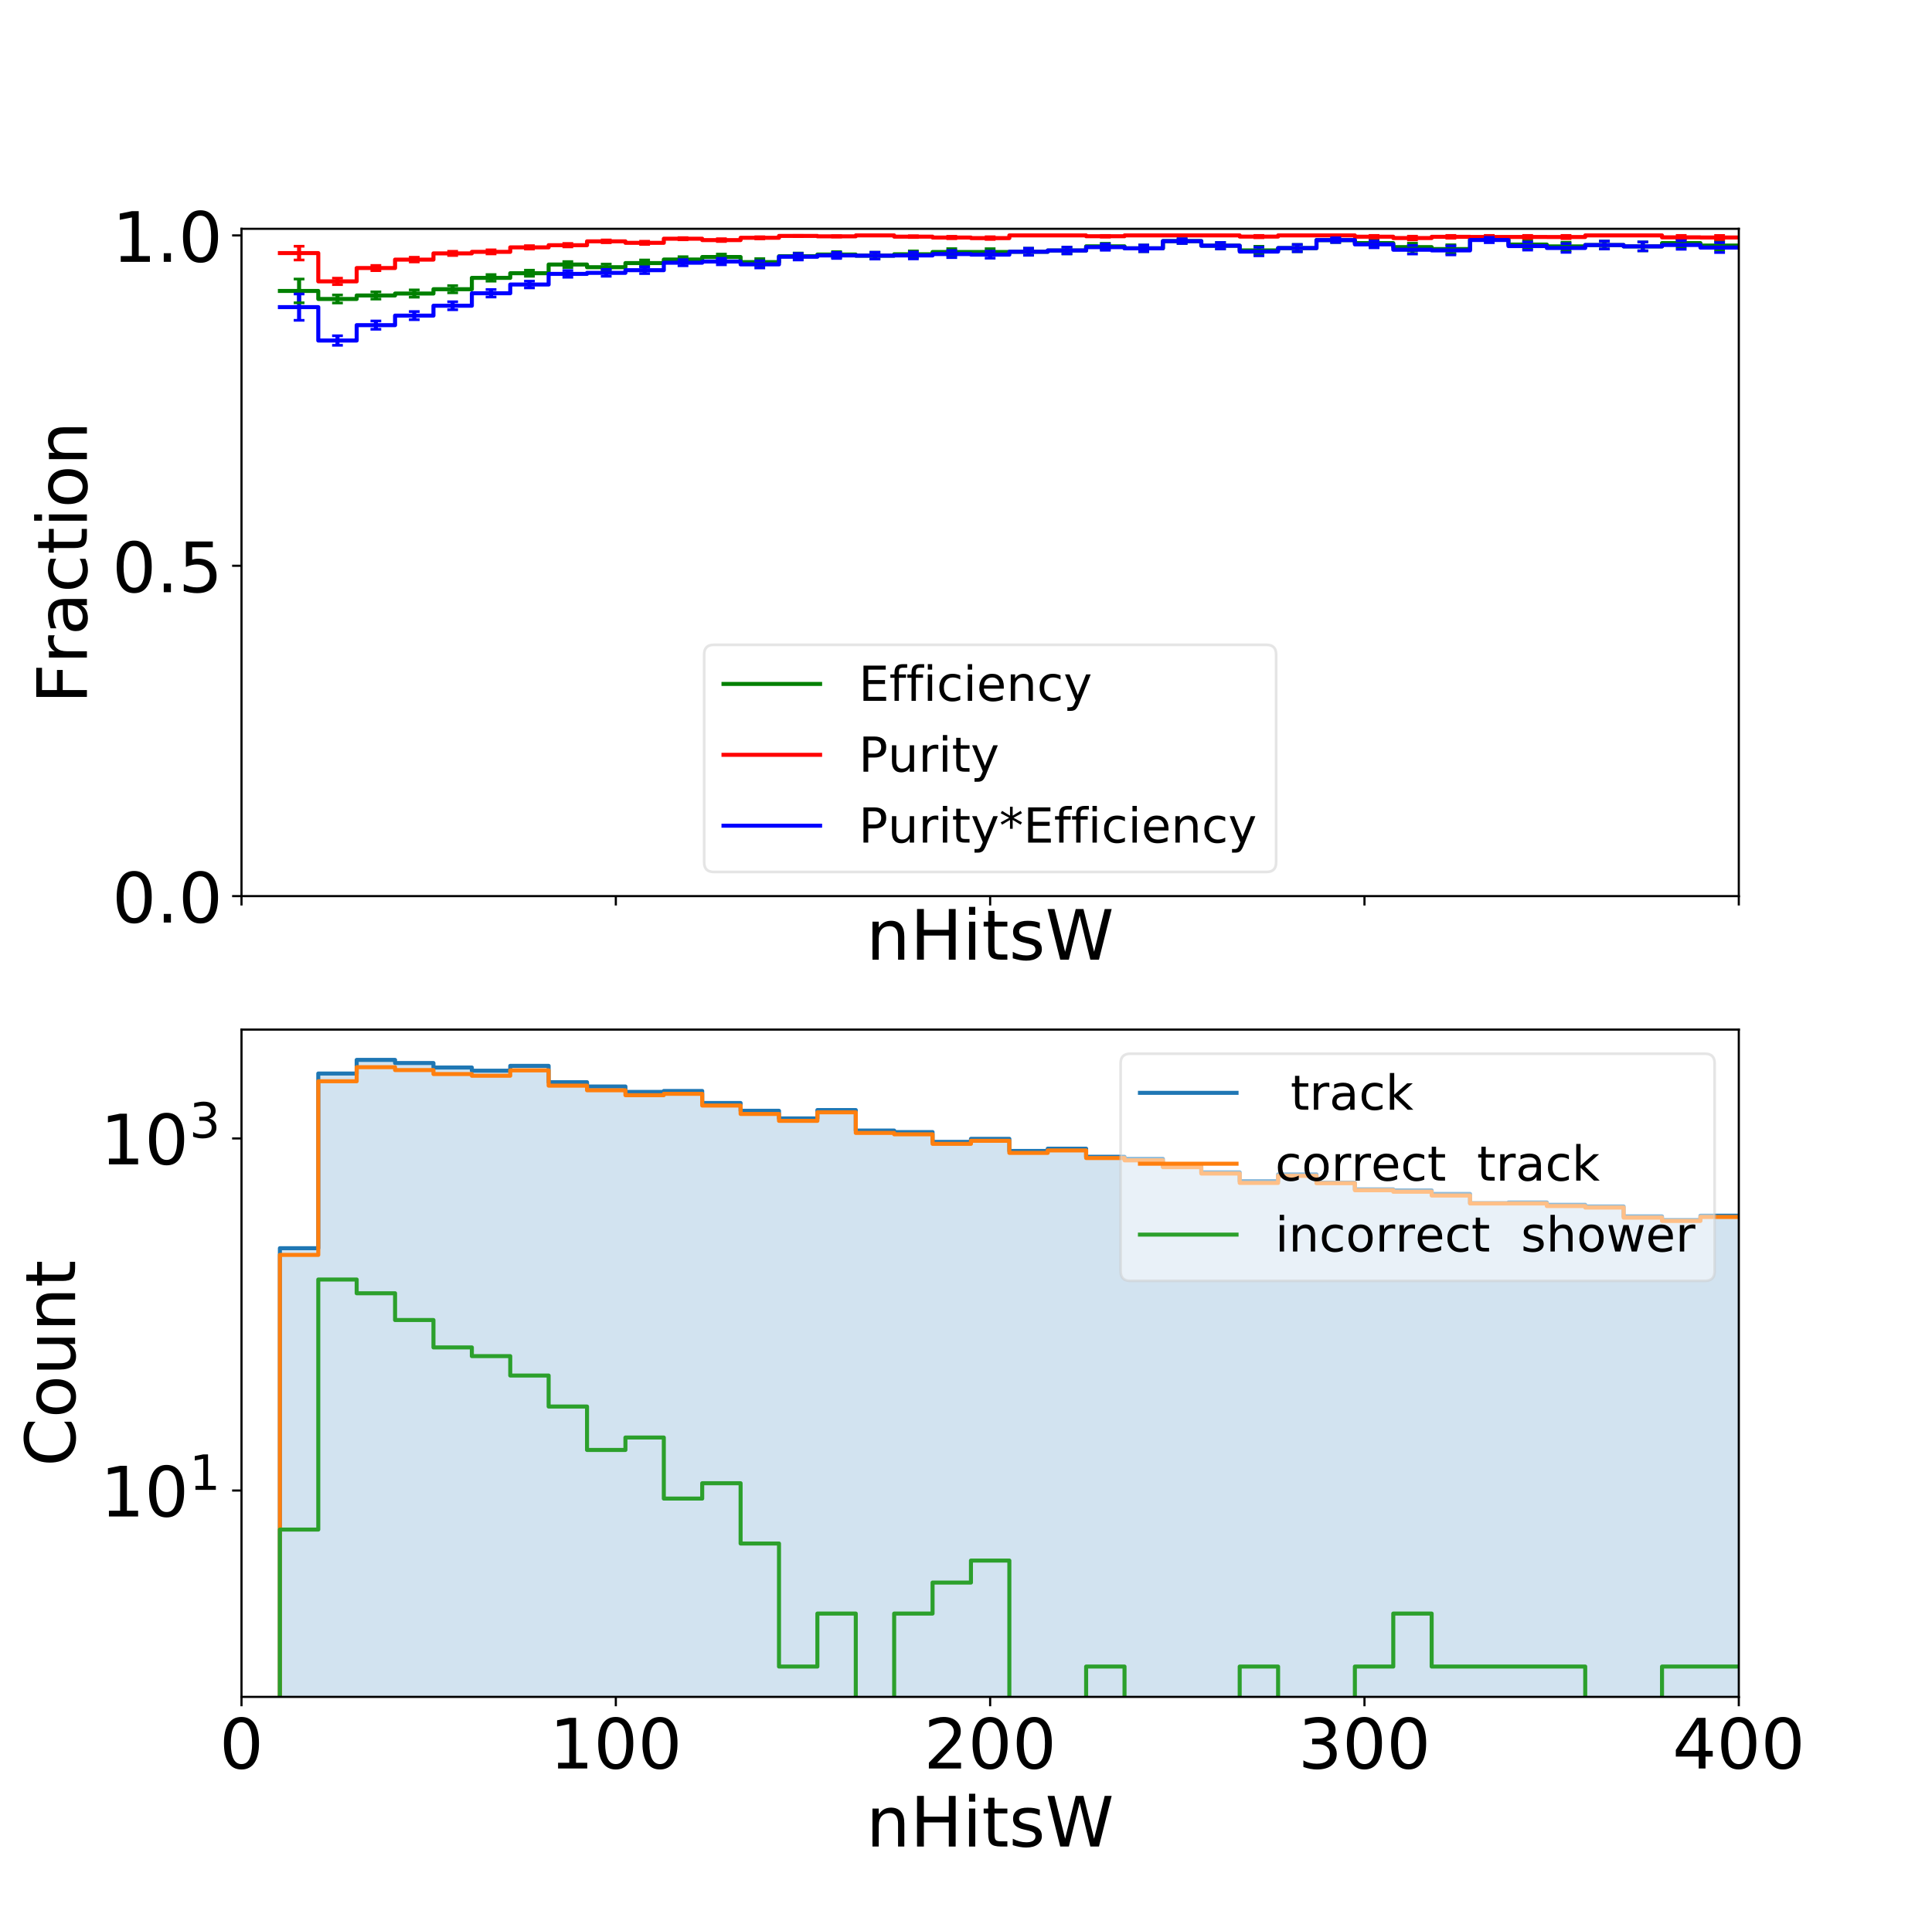 <?xml version="1.0" encoding="utf-8" standalone="no"?>
<!DOCTYPE svg PUBLIC "-//W3C//DTD SVG 1.1//EN"
  "http://www.w3.org/Graphics/SVG/1.1/DTD/svg11.dtd">
<!-- Created with matplotlib (https://matplotlib.org/) -->
<svg height="710.64pt" version="1.1" viewBox="0 0 720 710.64" width="720pt" xmlns="http://www.w3.org/2000/svg" xmlns:xlink="http://www.w3.org/1999/xlink">
 <defs>
  <style type="text/css">
*{stroke-linecap:butt;stroke-linejoin:round;}
  </style>
 </defs>
 <g id="figure_1">
  <g id="patch_1">
   <path d="M 0 710.64 
L 720 710.64 
L 720 0 
L 0 0 
z
" style="fill:#ffffff;"/>
  </g>
  <g id="axes_1">
   <g id="patch_2">
    <path d="M 90 334.001 
L 648 334.001 
L 648 85.277 
L 90 85.277 
z
" style="fill:#ffffff;"/>
   </g>
   <g id="matplotlib.axis_1">
    <g id="xtick_1">
     <g id="line2d_1">
      <defs>
       <path d="M 0 0 
L 0 3.5 
" id="m25336bcb8e" style="stroke:#000000;stroke-width:0.8;"/>
      </defs>
      <g>
       <use style="stroke:#000000;stroke-width:0.8;" x="90" xlink:href="#m25336bcb8e" y="334.001"/>
      </g>
     </g>
    </g>
    <g id="xtick_2">
     <g id="line2d_2">
      <g>
       <use style="stroke:#000000;stroke-width:0.8;" x="229.5" xlink:href="#m25336bcb8e" y="334.001"/>
      </g>
     </g>
    </g>
    <g id="xtick_3">
     <g id="line2d_3">
      <g>
       <use style="stroke:#000000;stroke-width:0.8;" x="369" xlink:href="#m25336bcb8e" y="334.001"/>
      </g>
     </g>
    </g>
    <g id="xtick_4">
     <g id="line2d_4">
      <g>
       <use style="stroke:#000000;stroke-width:0.8;" x="508.5" xlink:href="#m25336bcb8e" y="334.001"/>
      </g>
     </g>
    </g>
    <g id="xtick_5">
     <g id="line2d_5">
      <g>
       <use style="stroke:#000000;stroke-width:0.8;" x="648" xlink:href="#m25336bcb8e" y="334.001"/>
      </g>
     </g>
    </g>
    <g id="text_1">
     <!-- nHitsW -->
     <defs>
      <path d="M 54.891 33.016 
L 54.891 0 
L 45.906 0 
L 45.906 32.719 
Q 45.906 40.484 42.875 44.328 
Q 39.844 48.188 33.797 48.188 
Q 26.516 48.188 22.312 43.547 
Q 18.109 38.922 18.109 30.906 
L 18.109 0 
L 9.078 0 
L 9.078 54.688 
L 18.109 54.688 
L 18.109 46.188 
Q 21.344 51.125 25.703 53.562 
Q 30.078 56 35.797 56 
Q 45.219 56 50.047 50.172 
Q 54.891 44.344 54.891 33.016 
z
" id="DejaVuSans-110"/>
      <path d="M 9.812 72.906 
L 19.672 72.906 
L 19.672 43.016 
L 55.516 43.016 
L 55.516 72.906 
L 65.375 72.906 
L 65.375 0 
L 55.516 0 
L 55.516 34.719 
L 19.672 34.719 
L 19.672 0 
L 9.812 0 
z
" id="DejaVuSans-72"/>
      <path d="M 9.422 54.688 
L 18.406 54.688 
L 18.406 0 
L 9.422 0 
z
M 9.422 75.984 
L 18.406 75.984 
L 18.406 64.594 
L 9.422 64.594 
z
" id="DejaVuSans-105"/>
      <path d="M 18.312 70.219 
L 18.312 54.688 
L 36.812 54.688 
L 36.812 47.703 
L 18.312 47.703 
L 18.312 18.016 
Q 18.312 11.328 20.141 9.422 
Q 21.969 7.516 27.594 7.516 
L 36.812 7.516 
L 36.812 0 
L 27.594 0 
Q 17.188 0 13.234 3.875 
Q 9.281 7.766 9.281 18.016 
L 9.281 47.703 
L 2.688 47.703 
L 2.688 54.688 
L 9.281 54.688 
L 9.281 70.219 
z
" id="DejaVuSans-116"/>
      <path d="M 44.281 53.078 
L 44.281 44.578 
Q 40.484 46.531 36.375 47.5 
Q 32.281 48.484 27.875 48.484 
Q 21.188 48.484 17.844 46.438 
Q 14.5 44.391 14.5 40.281 
Q 14.5 37.156 16.891 35.375 
Q 19.281 33.594 26.516 31.984 
L 29.594 31.297 
Q 39.156 29.25 43.188 25.516 
Q 47.219 21.781 47.219 15.094 
Q 47.219 7.469 41.188 3.016 
Q 35.156 -1.422 24.609 -1.422 
Q 20.219 -1.422 15.453 -0.562 
Q 10.688 0.297 5.422 2 
L 5.422 11.281 
Q 10.406 8.688 15.234 7.391 
Q 20.062 6.109 24.812 6.109 
Q 31.156 6.109 34.562 8.281 
Q 37.984 10.453 37.984 14.406 
Q 37.984 18.062 35.516 20.016 
Q 33.062 21.969 24.703 23.781 
L 21.578 24.516 
Q 13.234 26.266 9.516 29.906 
Q 5.812 33.547 5.812 39.891 
Q 5.812 47.609 11.281 51.797 
Q 16.75 56 26.812 56 
Q 31.781 56 36.172 55.266 
Q 40.578 54.547 44.281 53.078 
z
" id="DejaVuSans-115"/>
      <path d="M 3.328 72.906 
L 13.281 72.906 
L 28.609 11.281 
L 43.891 72.906 
L 54.984 72.906 
L 70.312 11.281 
L 85.594 72.906 
L 95.609 72.906 
L 77.297 0 
L 64.891 0 
L 49.516 63.281 
L 33.984 0 
L 21.578 0 
z
" id="DejaVuSans-87"/>
     </defs>
     <g transform="translate(322.794 357.696)scale(0.259 -0.259)">
      <use xlink:href="#DejaVuSans-110"/>
      <use x="63.379" xlink:href="#DejaVuSans-72"/>
      <use x="138.574" xlink:href="#DejaVuSans-105"/>
      <use x="166.357" xlink:href="#DejaVuSans-116"/>
      <use x="205.566" xlink:href="#DejaVuSans-115"/>
      <use x="257.666" xlink:href="#DejaVuSans-87"/>
     </g>
    </g>
   </g>
   <g id="matplotlib.axis_2">
    <g id="ytick_1">
     <g id="line2d_6">
      <defs>
       <path d="M 0 0 
L -3.5 0 
" id="m670cb76da5" style="stroke:#000000;stroke-width:0.8;"/>
      </defs>
      <g>
       <use style="stroke:#000000;stroke-width:0.8;" x="90" xlink:href="#m670cb76da5" y="334.001"/>
      </g>
     </g>
     <g id="text_2">
      <!-- 0.0 -->
      <defs>
       <path d="M 31.781 66.406 
Q 24.172 66.406 20.328 58.906 
Q 16.5 51.422 16.5 36.375 
Q 16.5 21.391 20.328 13.891 
Q 24.172 6.391 31.781 6.391 
Q 39.453 6.391 43.281 13.891 
Q 47.125 21.391 47.125 36.375 
Q 47.125 51.422 43.281 58.906 
Q 39.453 66.406 31.781 66.406 
z
M 31.781 74.219 
Q 44.047 74.219 50.516 64.516 
Q 56.984 54.828 56.984 36.375 
Q 56.984 17.969 50.516 8.266 
Q 44.047 -1.422 31.781 -1.422 
Q 19.531 -1.422 13.062 8.266 
Q 6.594 17.969 6.594 36.375 
Q 6.594 54.828 13.062 64.516 
Q 19.531 74.219 31.781 74.219 
z
" id="DejaVuSans-48"/>
       <path d="M 10.688 12.406 
L 21 12.406 
L 21 0 
L 10.688 0 
z
" id="DejaVuSans-46"/>
      </defs>
      <g transform="translate(41.779 343.848)scale(0.259 -0.259)">
       <use xlink:href="#DejaVuSans-48"/>
       <use x="63.623" xlink:href="#DejaVuSans-46"/>
       <use x="95.41" xlink:href="#DejaVuSans-48"/>
      </g>
     </g>
    </g>
    <g id="ytick_2">
     <g id="line2d_7">
      <g>
       <use style="stroke:#000000;stroke-width:0.8;" x="90" xlink:href="#m670cb76da5" y="210.87"/>
      </g>
     </g>
     <g id="text_3">
      <!-- 0.5 -->
      <defs>
       <path d="M 10.797 72.906 
L 49.516 72.906 
L 49.516 64.594 
L 19.828 64.594 
L 19.828 46.734 
Q 21.969 47.469 24.109 47.828 
Q 26.266 48.188 28.422 48.188 
Q 40.625 48.188 47.75 41.5 
Q 54.891 34.812 54.891 23.391 
Q 54.891 11.625 47.562 5.094 
Q 40.234 -1.422 26.906 -1.422 
Q 22.312 -1.422 17.547 -0.641 
Q 12.797 0.141 7.719 1.703 
L 7.719 11.625 
Q 12.109 9.234 16.797 8.062 
Q 21.484 6.891 26.703 6.891 
Q 35.156 6.891 40.078 11.328 
Q 45.016 15.766 45.016 23.391 
Q 45.016 31 40.078 35.438 
Q 35.156 39.891 26.703 39.891 
Q 22.75 39.891 18.812 39.016 
Q 14.891 38.141 10.797 36.281 
z
" id="DejaVuSans-53"/>
      </defs>
      <g transform="translate(41.779 220.718)scale(0.259 -0.259)">
       <use xlink:href="#DejaVuSans-48"/>
       <use x="63.623" xlink:href="#DejaVuSans-46"/>
       <use x="95.41" xlink:href="#DejaVuSans-53"/>
      </g>
     </g>
    </g>
    <g id="ytick_3">
     <g id="line2d_8">
      <g>
       <use style="stroke:#000000;stroke-width:0.8;" x="90" xlink:href="#m670cb76da5" y="87.739"/>
      </g>
     </g>
     <g id="text_4">
      <!-- 1.0 -->
      <defs>
       <path d="M 12.406 8.297 
L 28.516 8.297 
L 28.516 63.922 
L 10.984 60.406 
L 10.984 69.391 
L 28.422 72.906 
L 38.281 72.906 
L 38.281 8.297 
L 54.391 8.297 
L 54.391 0 
L 12.406 0 
z
" id="DejaVuSans-49"/>
      </defs>
      <g transform="translate(41.779 97.587)scale(0.259 -0.259)">
       <use xlink:href="#DejaVuSans-49"/>
       <use x="63.623" xlink:href="#DejaVuSans-46"/>
       <use x="95.41" xlink:href="#DejaVuSans-48"/>
      </g>
     </g>
    </g>
    <g id="text_5">
     <!-- Fraction -->
     <defs>
      <path d="M 9.812 72.906 
L 51.703 72.906 
L 51.703 64.594 
L 19.672 64.594 
L 19.672 43.109 
L 48.578 43.109 
L 48.578 34.812 
L 19.672 34.812 
L 19.672 0 
L 9.812 0 
z
" id="DejaVuSans-70"/>
      <path d="M 41.109 46.297 
Q 39.594 47.172 37.812 47.578 
Q 36.031 48 33.891 48 
Q 26.266 48 22.188 43.047 
Q 18.109 38.094 18.109 28.812 
L 18.109 0 
L 9.078 0 
L 9.078 54.688 
L 18.109 54.688 
L 18.109 46.188 
Q 20.953 51.172 25.484 53.578 
Q 30.031 56 36.531 56 
Q 37.453 56 38.578 55.875 
Q 39.703 55.766 41.062 55.516 
z
" id="DejaVuSans-114"/>
      <path d="M 34.281 27.484 
Q 23.391 27.484 19.188 25 
Q 14.984 22.516 14.984 16.5 
Q 14.984 11.719 18.141 8.906 
Q 21.297 6.109 26.703 6.109 
Q 34.188 6.109 38.703 11.406 
Q 43.219 16.703 43.219 25.484 
L 43.219 27.484 
z
M 52.203 31.203 
L 52.203 0 
L 43.219 0 
L 43.219 8.297 
Q 40.141 3.328 35.547 0.953 
Q 30.953 -1.422 24.312 -1.422 
Q 15.922 -1.422 10.953 3.297 
Q 6 8.016 6 15.922 
Q 6 25.141 12.172 29.828 
Q 18.359 34.516 30.609 34.516 
L 43.219 34.516 
L 43.219 35.406 
Q 43.219 41.609 39.141 45 
Q 35.062 48.391 27.688 48.391 
Q 23 48.391 18.547 47.266 
Q 14.109 46.141 10.016 43.891 
L 10.016 52.203 
Q 14.938 54.109 19.578 55.047 
Q 24.219 56 28.609 56 
Q 40.484 56 46.344 49.844 
Q 52.203 43.703 52.203 31.203 
z
" id="DejaVuSans-97"/>
      <path d="M 48.781 52.594 
L 48.781 44.188 
Q 44.969 46.297 41.141 47.344 
Q 37.312 48.391 33.406 48.391 
Q 24.656 48.391 19.812 42.844 
Q 14.984 37.312 14.984 27.297 
Q 14.984 17.281 19.812 11.734 
Q 24.656 6.203 33.406 6.203 
Q 37.312 6.203 41.141 7.25 
Q 44.969 8.297 48.781 10.406 
L 48.781 2.094 
Q 45.016 0.344 40.984 -0.531 
Q 36.969 -1.422 32.422 -1.422 
Q 20.062 -1.422 12.781 6.344 
Q 5.516 14.109 5.516 27.297 
Q 5.516 40.672 12.859 48.328 
Q 20.219 56 33.016 56 
Q 37.156 56 41.109 55.141 
Q 45.062 54.297 48.781 52.594 
z
" id="DejaVuSans-99"/>
      <path d="M 30.609 48.391 
Q 23.391 48.391 19.188 42.75 
Q 14.984 37.109 14.984 27.297 
Q 14.984 17.484 19.156 11.844 
Q 23.344 6.203 30.609 6.203 
Q 37.797 6.203 41.984 11.859 
Q 46.188 17.531 46.188 27.297 
Q 46.188 37.016 41.984 42.703 
Q 37.797 48.391 30.609 48.391 
z
M 30.609 56 
Q 42.328 56 49.016 48.375 
Q 55.719 40.766 55.719 27.297 
Q 55.719 13.875 49.016 6.219 
Q 42.328 -1.422 30.609 -1.422 
Q 18.844 -1.422 12.172 6.219 
Q 5.516 13.875 5.516 27.297 
Q 5.516 40.766 12.172 48.375 
Q 18.844 56 30.609 56 
z
" id="DejaVuSans-111"/>
     </defs>
     <g transform="translate(32.389 262.299)rotate(-90)scale(0.259 -0.259)">
      <use xlink:href="#DejaVuSans-70"/>
      <use x="57.41" xlink:href="#DejaVuSans-114"/>
      <use x="98.523" xlink:href="#DejaVuSans-97"/>
      <use x="159.803" xlink:href="#DejaVuSans-99"/>
      <use x="214.783" xlink:href="#DejaVuSans-116"/>
      <use x="253.992" xlink:href="#DejaVuSans-105"/>
      <use x="281.775" xlink:href="#DejaVuSans-111"/>
      <use x="342.957" xlink:href="#DejaVuSans-110"/>
     </g>
    </g>
   </g>
   <g id="LineCollection_1">
    <path clip-path="url(#p33a9a29022)" d="M 111.462 112.862 
L 111.462 104.005 
" style="fill:none;stroke:#008000;stroke-width:1.5;"/>
    <path clip-path="url(#p33a9a29022)" d="M 125.769 112.941 
L 125.769 109.937 
" style="fill:none;stroke:#008000;stroke-width:1.5;"/>
    <path clip-path="url(#p33a9a29022)" d="M 140.077 111.466 
L 140.077 108.787 
" style="fill:none;stroke:#008000;stroke-width:1.5;"/>
    <path clip-path="url(#p33a9a29022)" d="M 154.385 110.756 
L 154.385 108.062 
" style="fill:none;stroke:#008000;stroke-width:1.5;"/>
    <path clip-path="url(#p33a9a29022)" d="M 168.692 109.138 
L 168.692 106.459 
" style="fill:none;stroke:#008000;stroke-width:1.5;"/>
    <path clip-path="url(#p33a9a29022)" d="M 183 104.794 
L 183 102.342 
" style="fill:none;stroke:#008000;stroke-width:1.5;"/>
    <path clip-path="url(#p33a9a29022)" d="M 197.308 102.964 
L 197.308 100.713 
" style="fill:none;stroke:#008000;stroke-width:1.5;"/>
    <path clip-path="url(#p33a9a29022)" d="M 211.615 99.702 
L 211.615 97.489 
" style="fill:none;stroke:#008000;stroke-width:1.5;"/>
    <path clip-path="url(#p33a9a29022)" d="M 225.923 100.784 
L 225.923 98.41 
" style="fill:none;stroke:#008000;stroke-width:1.5;"/>
    <path clip-path="url(#p33a9a29022)" d="M 240.231 99.207 
L 240.231 96.905 
" style="fill:none;stroke:#008000;stroke-width:1.5;"/>
    <path clip-path="url(#p33a9a29022)" d="M 254.538 97.809 
L 254.538 95.667 
" style="fill:none;stroke:#008000;stroke-width:1.5;"/>
    <path clip-path="url(#p33a9a29022)" d="M 268.846 96.892 
L 268.846 94.695 
" style="fill:none;stroke:#008000;stroke-width:1.5;"/>
    <path clip-path="url(#p33a9a29022)" d="M 283.154 98.965 
L 283.154 96.407 
" style="fill:none;stroke:#008000;stroke-width:1.5;"/>
    <path clip-path="url(#p33a9a29022)" d="M 297.462 96.7 
L 297.462 94.312 
" style="fill:none;stroke:#008000;stroke-width:1.5;"/>
    <path clip-path="url(#p33a9a29022)" d="M 311.769 95.957 
L 311.769 93.788 
" style="fill:none;stroke:#008000;stroke-width:1.5;"/>
    <path clip-path="url(#p33a9a29022)" d="M 326.077 96.564 
L 326.077 94.015 
" style="fill:none;stroke:#008000;stroke-width:1.5;"/>
    <path clip-path="url(#p33a9a29022)" d="M 340.385 96.006 
L 340.385 93.519 
" style="fill:none;stroke:#008000;stroke-width:1.5;"/>
    <path clip-path="url(#p33a9a29022)" d="M 354.692 95.168 
L 354.692 92.676 
" style="fill:none;stroke:#008000;stroke-width:1.5;"/>
    <path clip-path="url(#p33a9a29022)" d="M 369 95.149 
L 369 92.705 
" style="fill:none;stroke:#008000;stroke-width:1.5;"/>
    <path clip-path="url(#p33a9a29022)" d="M 383.308 95.143 
L 383.308 92.518 
" style="fill:none;stroke:#008000;stroke-width:1.5;"/>
    <path clip-path="url(#p33a9a29022)" d="M 397.615 94.612 
L 397.615 92.124 
" style="fill:none;stroke:#008000;stroke-width:1.5;"/>
    <path clip-path="url(#p33a9a29022)" d="M 411.923 92.926 
L 411.923 90.688 
" style="fill:none;stroke:#008000;stroke-width:1.5;"/>
    <path clip-path="url(#p33a9a29022)" d="M 426.231 93.795 
L 426.231 91.329 
" style="fill:none;stroke:#008000;stroke-width:1.5;"/>
    <path clip-path="url(#p33a9a29022)" d="M 440.538 90.738 
L 440.538 89.005 
" style="fill:none;stroke:#008000;stroke-width:1.5;"/>
    <path clip-path="url(#p33a9a29022)" d="M 454.846 92.779 
L 454.846 90.372 
" style="fill:none;stroke:#008000;stroke-width:1.5;"/>
    <path clip-path="url(#p33a9a29022)" d="M 469.154 94.871 
L 469.154 91.802 
" style="fill:none;stroke:#008000;stroke-width:1.5;"/>
    <path clip-path="url(#p33a9a29022)" d="M 483.462 93.819 
L 483.462 91.116 
" style="fill:none;stroke:#008000;stroke-width:1.5;"/>
    <path clip-path="url(#p33a9a29022)" d="M 497.769 90.37 
L 497.769 88.62 
" style="fill:none;stroke:#008000;stroke-width:1.5;"/>
    <path clip-path="url(#p33a9a29022)" d="M 512.077 91.781 
L 512.077 89.447 
" style="fill:none;stroke:#008000;stroke-width:1.5;"/>
    <path clip-path="url(#p33a9a29022)" d="M 526.385 93.555 
L 526.385 90.667 
" style="fill:none;stroke:#008000;stroke-width:1.5;"/>
    <path clip-path="url(#p33a9a29022)" d="M 540.692 94.42 
L 540.692 91.235 
" style="fill:none;stroke:#008000;stroke-width:1.5;"/>
    <path clip-path="url(#p33a9a29022)" d="M 555 89.697 
L 555 88.078 
" style="fill:none;stroke:#008000;stroke-width:1.5;"/>
    <path clip-path="url(#p33a9a29022)" d="M 569.308 92.535 
L 569.308 89.768 
" style="fill:none;stroke:#008000;stroke-width:1.5;"/>
    <path clip-path="url(#p33a9a29022)" d="M 583.615 93.382 
L 583.615 90.305 
" style="fill:none;stroke:#008000;stroke-width:1.5;"/>
    <path clip-path="url(#p33a9a29022)" d="M 597.923 92.791 
L 597.923 89.878 
" style="fill:none;stroke:#008000;stroke-width:1.5;"/>
    <path clip-path="url(#p33a9a29022)" d="M 612.231 93.489 
L 612.231 90.175 
" style="fill:none;stroke:#008000;stroke-width:1.5;"/>
    <path clip-path="url(#p33a9a29022)" d="M 626.538 92.026 
L 626.538 89.18 
" style="fill:none;stroke:#008000;stroke-width:1.5;"/>
    <path clip-path="url(#p33a9a29022)" d="M 640.846 93.207 
L 640.846 89.849 
" style="fill:none;stroke:#008000;stroke-width:1.5;"/>
   </g>
   <g id="LineCollection_2">
    <path clip-path="url(#p33a9a29022)" d="M 111.462 96.902 
L 111.462 91.77 
" style="fill:none;stroke:#ff0000;stroke-width:1.5;"/>
    <path clip-path="url(#p33a9a29022)" d="M 125.769 106.073 
L 125.769 103.672 
" style="fill:none;stroke:#ff0000;stroke-width:1.5;"/>
    <path clip-path="url(#p33a9a29022)" d="M 140.077 100.87 
L 140.077 98.94 
" style="fill:none;stroke:#ff0000;stroke-width:1.5;"/>
    <path clip-path="url(#p33a9a29022)" d="M 154.385 97.625 
L 154.385 95.894 
" style="fill:none;stroke:#ff0000;stroke-width:1.5;"/>
    <path clip-path="url(#p33a9a29022)" d="M 168.692 95.224 
L 168.692 93.661 
" style="fill:none;stroke:#ff0000;stroke-width:1.5;"/>
    <path clip-path="url(#p33a9a29022)" d="M 183 94.633 
L 183 93.112 
" style="fill:none;stroke:#ff0000;stroke-width:1.5;"/>
    <path clip-path="url(#p33a9a29022)" d="M 197.308 92.841 
L 197.308 91.568 
" style="fill:none;stroke:#ff0000;stroke-width:1.5;"/>
    <path clip-path="url(#p33a9a29022)" d="M 211.615 92.029 
L 211.615 90.747 
" style="fill:none;stroke:#ff0000;stroke-width:1.5;"/>
    <path clip-path="url(#p33a9a29022)" d="M 225.923 90.472 
L 225.923 89.425 
" style="fill:none;stroke:#ff0000;stroke-width:1.5;"/>
    <path clip-path="url(#p33a9a29022)" d="M 240.231 91.104 
L 240.231 89.906 
" style="fill:none;stroke:#ff0000;stroke-width:1.5;"/>
    <path clip-path="url(#p33a9a29022)" d="M 254.538 89.374 
L 254.538 88.565 
" style="fill:none;stroke:#ff0000;stroke-width:1.5;"/>
    <path clip-path="url(#p33a9a29022)" d="M 268.846 90.005 
L 268.846 88.971 
" style="fill:none;stroke:#ff0000;stroke-width:1.5;"/>
    <path clip-path="url(#p33a9a29022)" d="M 283.154 89.024 
L 283.154 88.235 
" style="fill:none;stroke:#ff0000;stroke-width:1.5;"/>
    <path clip-path="url(#p33a9a29022)" d="M 297.462 88.13 
L 297.462 87.74 
" style="fill:none;stroke:#ff0000;stroke-width:1.5;"/>
    <path clip-path="url(#p33a9a29022)" d="M 311.769 88.335 
L 311.769 87.843 
" style="fill:none;stroke:#ff0000;stroke-width:1.5;"/>
    <path clip-path="url(#p33a9a29022)" d="M 326.077 87.739 
L 326.077 87.739 
" style="fill:none;stroke:#ff0000;stroke-width:1.5;"/>
    <path clip-path="url(#p33a9a29022)" d="M 340.385 88.532 
L 340.385 87.877 
" style="fill:none;stroke:#ff0000;stroke-width:1.5;"/>
    <path clip-path="url(#p33a9a29022)" d="M 354.692 88.981 
L 354.692 88.078 
" style="fill:none;stroke:#ff0000;stroke-width:1.5;"/>
    <path clip-path="url(#p33a9a29022)" d="M 369 89.249 
L 369 88.252 
" style="fill:none;stroke:#ff0000;stroke-width:1.5;"/>
    <path clip-path="url(#p33a9a29022)" d="M 383.308 87.739 
L 383.308 87.739 
" style="fill:none;stroke:#ff0000;stroke-width:1.5;"/>
    <path clip-path="url(#p33a9a29022)" d="M 397.615 87.739 
L 397.615 87.739 
" style="fill:none;stroke:#ff0000;stroke-width:1.5;"/>
    <path clip-path="url(#p33a9a29022)" d="M 411.923 88.373 
L 411.923 87.741 
" style="fill:none;stroke:#ff0000;stroke-width:1.5;"/>
    <path clip-path="url(#p33a9a29022)" d="M 426.231 87.739 
L 426.231 87.739 
" style="fill:none;stroke:#ff0000;stroke-width:1.5;"/>
    <path clip-path="url(#p33a9a29022)" d="M 440.538 87.739 
L 440.538 87.739 
" style="fill:none;stroke:#ff0000;stroke-width:1.5;"/>
    <path clip-path="url(#p33a9a29022)" d="M 454.846 87.739 
L 454.846 87.739 
" style="fill:none;stroke:#ff0000;stroke-width:1.5;"/>
    <path clip-path="url(#p33a9a29022)" d="M 469.154 88.616 
L 469.154 87.743 
" style="fill:none;stroke:#ff0000;stroke-width:1.5;"/>
    <path clip-path="url(#p33a9a29022)" d="M 483.462 87.739 
L 483.462 87.739 
" style="fill:none;stroke:#ff0000;stroke-width:1.5;"/>
    <path clip-path="url(#p33a9a29022)" d="M 497.769 87.739 
L 497.769 87.739 
" style="fill:none;stroke:#ff0000;stroke-width:1.5;"/>
    <path clip-path="url(#p33a9a29022)" d="M 512.077 88.707 
L 512.077 87.74 
" style="fill:none;stroke:#ff0000;stroke-width:1.5;"/>
    <path clip-path="url(#p33a9a29022)" d="M 526.385 89.409 
L 526.385 88.04 
" style="fill:none;stroke:#ff0000;stroke-width:1.5;"/>
    <path clip-path="url(#p33a9a29022)" d="M 540.692 88.772 
L 540.692 87.744 
" style="fill:none;stroke:#ff0000;stroke-width:1.5;"/>
    <path clip-path="url(#p33a9a29022)" d="M 555 88.885 
L 555 87.745 
" style="fill:none;stroke:#ff0000;stroke-width:1.5;"/>
    <path clip-path="url(#p33a9a29022)" d="M 569.308 88.883 
L 569.308 87.747 
" style="fill:none;stroke:#ff0000;stroke-width:1.5;"/>
    <path clip-path="url(#p33a9a29022)" d="M 583.615 88.924 
L 583.615 87.744 
" style="fill:none;stroke:#ff0000;stroke-width:1.5;"/>
    <path clip-path="url(#p33a9a29022)" d="M 597.923 87.739 
L 597.923 87.739 
" style="fill:none;stroke:#ff0000;stroke-width:1.5;"/>
    <path clip-path="url(#p33a9a29022)" d="M 612.231 87.739 
L 612.231 87.739 
" style="fill:none;stroke:#ff0000;stroke-width:1.5;"/>
    <path clip-path="url(#p33a9a29022)" d="M 626.538 89.176 
L 626.538 87.747 
" style="fill:none;stroke:#ff0000;stroke-width:1.5;"/>
    <path clip-path="url(#p33a9a29022)" d="M 640.846 89.252 
L 640.846 87.761 
" style="fill:none;stroke:#ff0000;stroke-width:1.5;"/>
   </g>
   <g id="LineCollection_3">
    <path clip-path="url(#p33a9a29022)" d="M 111.462 119.385 
L 111.462 109.566 
" style="fill:none;stroke:#0000ff;stroke-width:1.5;"/>
    <path clip-path="url(#p33a9a29022)" d="M 125.769 128.692 
L 125.769 125.153 
" style="fill:none;stroke:#0000ff;stroke-width:1.5;"/>
    <path clip-path="url(#p33a9a29022)" d="M 140.077 122.732 
L 140.077 119.641 
" style="fill:none;stroke:#0000ff;stroke-width:1.5;"/>
    <path clip-path="url(#p33a9a29022)" d="M 154.385 119.154 
L 154.385 116.117 
" style="fill:none;stroke:#0000ff;stroke-width:1.5;"/>
    <path clip-path="url(#p33a9a29022)" d="M 168.692 115.443 
L 168.692 112.468 
" style="fill:none;stroke:#0000ff;stroke-width:1.5;"/>
    <path clip-path="url(#p33a9a29022)" d="M 183 110.698 
L 183 107.916 
" style="fill:none;stroke:#0000ff;stroke-width:1.5;"/>
    <path clip-path="url(#p33a9a29022)" d="M 197.308 107.305 
L 197.308 104.791 
" style="fill:none;stroke:#0000ff;stroke-width:1.5;"/>
    <path clip-path="url(#p33a9a29022)" d="M 211.615 103.333 
L 211.615 100.832 
" style="fill:none;stroke:#0000ff;stroke-width:1.5;"/>
    <path clip-path="url(#p33a9a29022)" d="M 225.923 102.977 
L 225.923 100.422 
" style="fill:none;stroke:#0000ff;stroke-width:1.5;"/>
    <path clip-path="url(#p33a9a29022)" d="M 240.231 101.98 
L 240.231 99.431 
" style="fill:none;stroke:#0000ff;stroke-width:1.5;"/>
    <path clip-path="url(#p33a9a29022)" d="M 254.538 99.057 
L 254.538 96.788 
" style="fill:none;stroke:#0000ff;stroke-width:1.5;"/>
    <path clip-path="url(#p33a9a29022)" d="M 268.846 98.685 
L 268.846 96.285 
" style="fill:none;stroke:#0000ff;stroke-width:1.5;"/>
    <path clip-path="url(#p33a9a29022)" d="M 283.154 99.87 
L 283.154 97.211 
" style="fill:none;stroke:#0000ff;stroke-width:1.5;"/>
    <path clip-path="url(#p33a9a29022)" d="M 297.462 96.903 
L 297.462 94.488 
" style="fill:none;stroke:#0000ff;stroke-width:1.5;"/>
    <path clip-path="url(#p33a9a29022)" d="M 311.769 96.321 
L 311.769 94.103 
" style="fill:none;stroke:#0000ff;stroke-width:1.5;"/>
    <path clip-path="url(#p33a9a29022)" d="M 326.077 96.564 
L 326.077 94.015 
" style="fill:none;stroke:#0000ff;stroke-width:1.5;"/>
    <path clip-path="url(#p33a9a29022)" d="M 340.385 96.496 
L 340.385 93.934 
" style="fill:none;stroke:#0000ff;stroke-width:1.5;"/>
    <path clip-path="url(#p33a9a29022)" d="M 354.692 96.01 
L 354.692 93.374 
" style="fill:none;stroke:#0000ff;stroke-width:1.5;"/>
    <path clip-path="url(#p33a9a29022)" d="M 369 96.223 
L 369 93.603 
" style="fill:none;stroke:#0000ff;stroke-width:1.5;"/>
    <path clip-path="url(#p33a9a29022)" d="M 383.308 95.143 
L 383.308 92.518 
" style="fill:none;stroke:#0000ff;stroke-width:1.5;"/>
    <path clip-path="url(#p33a9a29022)" d="M 397.615 94.612 
L 397.615 92.124 
" style="fill:none;stroke:#0000ff;stroke-width:1.5;"/>
    <path clip-path="url(#p33a9a29022)" d="M 411.923 93.28 
L 411.923 90.96 
" style="fill:none;stroke:#0000ff;stroke-width:1.5;"/>
    <path clip-path="url(#p33a9a29022)" d="M 426.231 93.795 
L 426.231 91.329 
" style="fill:none;stroke:#0000ff;stroke-width:1.5;"/>
    <path clip-path="url(#p33a9a29022)" d="M 440.538 90.738 
L 440.538 89.005 
" style="fill:none;stroke:#0000ff;stroke-width:1.5;"/>
    <path clip-path="url(#p33a9a29022)" d="M 454.846 92.779 
L 454.846 90.372 
" style="fill:none;stroke:#0000ff;stroke-width:1.5;"/>
    <path clip-path="url(#p33a9a29022)" d="M 469.154 95.356 
L 469.154 92.176 
" style="fill:none;stroke:#0000ff;stroke-width:1.5;"/>
    <path clip-path="url(#p33a9a29022)" d="M 483.462 93.819 
L 483.462 91.116 
" style="fill:none;stroke:#0000ff;stroke-width:1.5;"/>
    <path clip-path="url(#p33a9a29022)" d="M 497.769 90.37 
L 497.769 88.62 
" style="fill:none;stroke:#0000ff;stroke-width:1.5;"/>
    <path clip-path="url(#p33a9a29022)" d="M 512.077 92.351 
L 512.077 89.834 
" style="fill:none;stroke:#0000ff;stroke-width:1.5;"/>
    <path clip-path="url(#p33a9a29022)" d="M 526.385 94.666 
L 526.385 91.491 
" style="fill:none;stroke:#0000ff;stroke-width:1.5;"/>
    <path clip-path="url(#p33a9a29022)" d="M 540.692 95.002 
L 540.692 91.668 
" style="fill:none;stroke:#0000ff;stroke-width:1.5;"/>
    <path clip-path="url(#p33a9a29022)" d="M 555 90.447 
L 555 88.473 
" style="fill:none;stroke:#0000ff;stroke-width:1.5;"/>
    <path clip-path="url(#p33a9a29022)" d="M 569.308 93.209 
L 569.308 90.23 
" style="fill:none;stroke:#0000ff;stroke-width:1.5;"/>
    <path clip-path="url(#p33a9a29022)" d="M 583.615 94.069 
L 583.615 90.788 
" style="fill:none;stroke:#0000ff;stroke-width:1.5;"/>
    <path clip-path="url(#p33a9a29022)" d="M 597.923 92.791 
L 597.923 89.878 
" style="fill:none;stroke:#0000ff;stroke-width:1.5;"/>
    <path clip-path="url(#p33a9a29022)" d="M 612.231 93.489 
L 612.231 90.175 
" style="fill:none;stroke:#0000ff;stroke-width:1.5;"/>
    <path clip-path="url(#p33a9a29022)" d="M 626.538 92.902 
L 626.538 89.731 
" style="fill:none;stroke:#0000ff;stroke-width:1.5;"/>
    <path clip-path="url(#p33a9a29022)" d="M 640.846 94.111 
L 640.846 90.456 
" style="fill:none;stroke:#0000ff;stroke-width:1.5;"/>
   </g>
   <g id="line2d_9">
    <path clip-path="url(#p33a9a29022)" d="M 104.308 108.434 
L 118.615 108.434 
L 118.615 111.439 
L 132.923 111.439 
L 132.923 110.127 
L 147.231 110.127 
L 147.231 109.409 
L 161.538 109.409 
L 161.538 107.799 
L 175.846 107.799 
L 175.846 103.568 
L 190.154 103.568 
L 190.154 101.839 
L 204.462 101.839 
L 204.462 98.595 
L 218.769 98.595 
L 218.769 99.597 
L 233.077 99.597 
L 233.077 98.056 
L 247.385 98.056 
L 247.385 96.738 
L 261.692 96.738 
L 261.692 95.793 
L 276 95.793 
L 276 97.686 
L 290.308 97.686 
L 290.308 95.506 
L 304.615 95.506 
L 304.615 94.873 
L 318.923 94.873 
L 318.923 95.289 
L 333.231 95.289 
L 333.231 94.763 
L 347.538 94.763 
L 347.538 93.922 
L 361.846 93.922 
L 361.846 93.927 
L 376.154 93.927 
L 376.154 93.831 
L 390.462 93.831 
L 390.462 93.368 
L 404.769 93.368 
L 404.769 91.807 
L 419.077 91.807 
L 419.077 92.562 
L 433.385 92.562 
L 433.385 89.872 
L 447.692 89.872 
L 447.692 91.575 
L 462 91.575 
L 462 93.336 
L 476.308 93.336 
L 476.308 92.468 
L 490.615 92.468 
L 490.615 89.495 
L 504.923 89.495 
L 504.923 90.614 
L 519.231 90.614 
L 519.231 92.111 
L 533.538 92.111 
L 533.538 92.827 
L 547.846 92.827 
L 547.846 88.887 
L 562.154 88.887 
L 562.154 91.152 
L 576.462 91.152 
L 576.462 91.844 
L 590.769 91.844 
L 590.769 91.334 
L 605.077 91.334 
L 605.077 91.832 
L 619.385 91.832 
L 619.385 90.603 
L 633.692 90.603 
L 633.692 91.528 
L 648 91.528 
" style="fill:none;stroke:#008000;stroke-linecap:square;stroke-width:1.5;"/>
   </g>
   <g id="line2d_10">
    <defs>
     <path d="M 2 0 
L -2 -0 
" id="m4e2a69269d" style="stroke:#008000;"/>
    </defs>
    <g clip-path="url(#p33a9a29022)">
     <use style="fill:#008000;stroke:#008000;" x="111.462" xlink:href="#m4e2a69269d" y="112.862"/>
     <use style="fill:#008000;stroke:#008000;" x="125.769" xlink:href="#m4e2a69269d" y="112.941"/>
     <use style="fill:#008000;stroke:#008000;" x="140.077" xlink:href="#m4e2a69269d" y="111.466"/>
     <use style="fill:#008000;stroke:#008000;" x="154.385" xlink:href="#m4e2a69269d" y="110.756"/>
     <use style="fill:#008000;stroke:#008000;" x="168.692" xlink:href="#m4e2a69269d" y="109.138"/>
     <use style="fill:#008000;stroke:#008000;" x="183" xlink:href="#m4e2a69269d" y="104.794"/>
     <use style="fill:#008000;stroke:#008000;" x="197.308" xlink:href="#m4e2a69269d" y="102.964"/>
     <use style="fill:#008000;stroke:#008000;" x="211.615" xlink:href="#m4e2a69269d" y="99.702"/>
     <use style="fill:#008000;stroke:#008000;" x="225.923" xlink:href="#m4e2a69269d" y="100.784"/>
     <use style="fill:#008000;stroke:#008000;" x="240.231" xlink:href="#m4e2a69269d" y="99.207"/>
     <use style="fill:#008000;stroke:#008000;" x="254.538" xlink:href="#m4e2a69269d" y="97.809"/>
     <use style="fill:#008000;stroke:#008000;" x="268.846" xlink:href="#m4e2a69269d" y="96.892"/>
     <use style="fill:#008000;stroke:#008000;" x="283.154" xlink:href="#m4e2a69269d" y="98.965"/>
     <use style="fill:#008000;stroke:#008000;" x="297.462" xlink:href="#m4e2a69269d" y="96.7"/>
     <use style="fill:#008000;stroke:#008000;" x="311.769" xlink:href="#m4e2a69269d" y="95.957"/>
     <use style="fill:#008000;stroke:#008000;" x="326.077" xlink:href="#m4e2a69269d" y="96.564"/>
     <use style="fill:#008000;stroke:#008000;" x="340.385" xlink:href="#m4e2a69269d" y="96.006"/>
     <use style="fill:#008000;stroke:#008000;" x="354.692" xlink:href="#m4e2a69269d" y="95.168"/>
     <use style="fill:#008000;stroke:#008000;" x="369" xlink:href="#m4e2a69269d" y="95.149"/>
     <use style="fill:#008000;stroke:#008000;" x="383.308" xlink:href="#m4e2a69269d" y="95.143"/>
     <use style="fill:#008000;stroke:#008000;" x="397.615" xlink:href="#m4e2a69269d" y="94.612"/>
     <use style="fill:#008000;stroke:#008000;" x="411.923" xlink:href="#m4e2a69269d" y="92.926"/>
     <use style="fill:#008000;stroke:#008000;" x="426.231" xlink:href="#m4e2a69269d" y="93.795"/>
     <use style="fill:#008000;stroke:#008000;" x="440.538" xlink:href="#m4e2a69269d" y="90.738"/>
     <use style="fill:#008000;stroke:#008000;" x="454.846" xlink:href="#m4e2a69269d" y="92.779"/>
     <use style="fill:#008000;stroke:#008000;" x="469.154" xlink:href="#m4e2a69269d" y="94.871"/>
     <use style="fill:#008000;stroke:#008000;" x="483.462" xlink:href="#m4e2a69269d" y="93.819"/>
     <use style="fill:#008000;stroke:#008000;" x="497.769" xlink:href="#m4e2a69269d" y="90.37"/>
     <use style="fill:#008000;stroke:#008000;" x="512.077" xlink:href="#m4e2a69269d" y="91.781"/>
     <use style="fill:#008000;stroke:#008000;" x="526.385" xlink:href="#m4e2a69269d" y="93.555"/>
     <use style="fill:#008000;stroke:#008000;" x="540.692" xlink:href="#m4e2a69269d" y="94.42"/>
     <use style="fill:#008000;stroke:#008000;" x="555" xlink:href="#m4e2a69269d" y="89.697"/>
     <use style="fill:#008000;stroke:#008000;" x="569.308" xlink:href="#m4e2a69269d" y="92.535"/>
     <use style="fill:#008000;stroke:#008000;" x="583.615" xlink:href="#m4e2a69269d" y="93.382"/>
     <use style="fill:#008000;stroke:#008000;" x="597.923" xlink:href="#m4e2a69269d" y="92.791"/>
     <use style="fill:#008000;stroke:#008000;" x="612.231" xlink:href="#m4e2a69269d" y="93.489"/>
     <use style="fill:#008000;stroke:#008000;" x="626.538" xlink:href="#m4e2a69269d" y="92.026"/>
     <use style="fill:#008000;stroke:#008000;" x="640.846" xlink:href="#m4e2a69269d" y="93.207"/>
    </g>
   </g>
   <g id="line2d_11">
    <g clip-path="url(#p33a9a29022)">
     <use style="fill:#008000;stroke:#008000;" x="111.462" xlink:href="#m4e2a69269d" y="104.005"/>
     <use style="fill:#008000;stroke:#008000;" x="125.769" xlink:href="#m4e2a69269d" y="109.937"/>
     <use style="fill:#008000;stroke:#008000;" x="140.077" xlink:href="#m4e2a69269d" y="108.787"/>
     <use style="fill:#008000;stroke:#008000;" x="154.385" xlink:href="#m4e2a69269d" y="108.062"/>
     <use style="fill:#008000;stroke:#008000;" x="168.692" xlink:href="#m4e2a69269d" y="106.459"/>
     <use style="fill:#008000;stroke:#008000;" x="183" xlink:href="#m4e2a69269d" y="102.342"/>
     <use style="fill:#008000;stroke:#008000;" x="197.308" xlink:href="#m4e2a69269d" y="100.713"/>
     <use style="fill:#008000;stroke:#008000;" x="211.615" xlink:href="#m4e2a69269d" y="97.489"/>
     <use style="fill:#008000;stroke:#008000;" x="225.923" xlink:href="#m4e2a69269d" y="98.41"/>
     <use style="fill:#008000;stroke:#008000;" x="240.231" xlink:href="#m4e2a69269d" y="96.905"/>
     <use style="fill:#008000;stroke:#008000;" x="254.538" xlink:href="#m4e2a69269d" y="95.667"/>
     <use style="fill:#008000;stroke:#008000;" x="268.846" xlink:href="#m4e2a69269d" y="94.695"/>
     <use style="fill:#008000;stroke:#008000;" x="283.154" xlink:href="#m4e2a69269d" y="96.407"/>
     <use style="fill:#008000;stroke:#008000;" x="297.462" xlink:href="#m4e2a69269d" y="94.312"/>
     <use style="fill:#008000;stroke:#008000;" x="311.769" xlink:href="#m4e2a69269d" y="93.788"/>
     <use style="fill:#008000;stroke:#008000;" x="326.077" xlink:href="#m4e2a69269d" y="94.015"/>
     <use style="fill:#008000;stroke:#008000;" x="340.385" xlink:href="#m4e2a69269d" y="93.519"/>
     <use style="fill:#008000;stroke:#008000;" x="354.692" xlink:href="#m4e2a69269d" y="92.676"/>
     <use style="fill:#008000;stroke:#008000;" x="369" xlink:href="#m4e2a69269d" y="92.705"/>
     <use style="fill:#008000;stroke:#008000;" x="383.308" xlink:href="#m4e2a69269d" y="92.518"/>
     <use style="fill:#008000;stroke:#008000;" x="397.615" xlink:href="#m4e2a69269d" y="92.124"/>
     <use style="fill:#008000;stroke:#008000;" x="411.923" xlink:href="#m4e2a69269d" y="90.688"/>
     <use style="fill:#008000;stroke:#008000;" x="426.231" xlink:href="#m4e2a69269d" y="91.329"/>
     <use style="fill:#008000;stroke:#008000;" x="440.538" xlink:href="#m4e2a69269d" y="89.005"/>
     <use style="fill:#008000;stroke:#008000;" x="454.846" xlink:href="#m4e2a69269d" y="90.372"/>
     <use style="fill:#008000;stroke:#008000;" x="469.154" xlink:href="#m4e2a69269d" y="91.802"/>
     <use style="fill:#008000;stroke:#008000;" x="483.462" xlink:href="#m4e2a69269d" y="91.116"/>
     <use style="fill:#008000;stroke:#008000;" x="497.769" xlink:href="#m4e2a69269d" y="88.62"/>
     <use style="fill:#008000;stroke:#008000;" x="512.077" xlink:href="#m4e2a69269d" y="89.447"/>
     <use style="fill:#008000;stroke:#008000;" x="526.385" xlink:href="#m4e2a69269d" y="90.667"/>
     <use style="fill:#008000;stroke:#008000;" x="540.692" xlink:href="#m4e2a69269d" y="91.235"/>
     <use style="fill:#008000;stroke:#008000;" x="555" xlink:href="#m4e2a69269d" y="88.078"/>
     <use style="fill:#008000;stroke:#008000;" x="569.308" xlink:href="#m4e2a69269d" y="89.768"/>
     <use style="fill:#008000;stroke:#008000;" x="583.615" xlink:href="#m4e2a69269d" y="90.305"/>
     <use style="fill:#008000;stroke:#008000;" x="597.923" xlink:href="#m4e2a69269d" y="89.878"/>
     <use style="fill:#008000;stroke:#008000;" x="612.231" xlink:href="#m4e2a69269d" y="90.175"/>
     <use style="fill:#008000;stroke:#008000;" x="626.538" xlink:href="#m4e2a69269d" y="89.18"/>
     <use style="fill:#008000;stroke:#008000;" x="640.846" xlink:href="#m4e2a69269d" y="89.849"/>
    </g>
   </g>
   <g id="line2d_12">
    <path clip-path="url(#p33a9a29022)" d="M 104.308 94.336 
L 118.615 94.336 
L 118.615 104.873 
L 132.923 104.873 
L 132.923 99.905 
L 147.231 99.905 
L 147.231 96.76 
L 161.538 96.76 
L 161.538 94.443 
L 175.846 94.443 
L 175.846 93.872 
L 190.154 93.872 
L 190.154 92.204 
L 204.462 92.204 
L 204.462 91.388 
L 218.769 91.388 
L 218.769 89.949 
L 233.077 89.949 
L 233.077 90.505 
L 247.385 90.505 
L 247.385 88.969 
L 261.692 88.969 
L 261.692 89.488 
L 276 89.488 
L 276 88.63 
L 290.308 88.63 
L 290.308 87.935 
L 304.615 87.935 
L 304.615 88.089 
L 318.923 88.089 
L 318.923 87.739 
L 333.231 87.739 
L 333.231 88.205 
L 347.538 88.205 
L 347.538 88.53 
L 361.846 88.53 
L 361.846 88.751 
L 376.154 88.751 
L 376.154 87.739 
L 390.462 87.739 
L 390.462 87.739 
L 404.769 87.739 
L 404.769 88.057 
L 419.077 88.057 
L 419.077 87.739 
L 433.385 87.739 
L 433.385 87.739 
L 447.692 87.739 
L 447.692 87.739 
L 462 87.739 
L 462 88.179 
L 476.308 88.179 
L 476.308 87.739 
L 490.615 87.739 
L 490.615 87.739 
L 504.923 87.739 
L 504.923 88.223 
L 519.231 88.223 
L 519.231 88.724 
L 533.538 88.724 
L 533.538 88.258 
L 547.846 88.258 
L 547.846 88.315 
L 562.154 88.315 
L 562.154 88.315 
L 576.462 88.315 
L 576.462 88.334 
L 590.769 88.334 
L 590.769 87.739 
L 605.077 87.739 
L 605.077 87.739 
L 619.385 87.739 
L 619.385 88.462 
L 633.692 88.462 
L 633.692 88.507 
L 648 88.507 
" style="fill:none;stroke:#ff0000;stroke-linecap:square;stroke-width:1.5;"/>
   </g>
   <g id="line2d_13">
    <defs>
     <path d="M 2 0 
L -2 -0 
" id="m8fc16abbd1" style="stroke:#ff0000;"/>
    </defs>
    <g clip-path="url(#p33a9a29022)">
     <use style="fill:#ff0000;stroke:#ff0000;" x="111.462" xlink:href="#m8fc16abbd1" y="96.902"/>
     <use style="fill:#ff0000;stroke:#ff0000;" x="125.769" xlink:href="#m8fc16abbd1" y="106.073"/>
     <use style="fill:#ff0000;stroke:#ff0000;" x="140.077" xlink:href="#m8fc16abbd1" y="100.87"/>
     <use style="fill:#ff0000;stroke:#ff0000;" x="154.385" xlink:href="#m8fc16abbd1" y="97.625"/>
     <use style="fill:#ff0000;stroke:#ff0000;" x="168.692" xlink:href="#m8fc16abbd1" y="95.224"/>
     <use style="fill:#ff0000;stroke:#ff0000;" x="183" xlink:href="#m8fc16abbd1" y="94.633"/>
     <use style="fill:#ff0000;stroke:#ff0000;" x="197.308" xlink:href="#m8fc16abbd1" y="92.841"/>
     <use style="fill:#ff0000;stroke:#ff0000;" x="211.615" xlink:href="#m8fc16abbd1" y="92.029"/>
     <use style="fill:#ff0000;stroke:#ff0000;" x="225.923" xlink:href="#m8fc16abbd1" y="90.472"/>
     <use style="fill:#ff0000;stroke:#ff0000;" x="240.231" xlink:href="#m8fc16abbd1" y="91.104"/>
     <use style="fill:#ff0000;stroke:#ff0000;" x="254.538" xlink:href="#m8fc16abbd1" y="89.374"/>
     <use style="fill:#ff0000;stroke:#ff0000;" x="268.846" xlink:href="#m8fc16abbd1" y="90.005"/>
     <use style="fill:#ff0000;stroke:#ff0000;" x="283.154" xlink:href="#m8fc16abbd1" y="89.024"/>
     <use style="fill:#ff0000;stroke:#ff0000;" x="297.462" xlink:href="#m8fc16abbd1" y="88.13"/>
     <use style="fill:#ff0000;stroke:#ff0000;" x="311.769" xlink:href="#m8fc16abbd1" y="88.335"/>
     <use style="fill:#ff0000;stroke:#ff0000;" x="326.077" xlink:href="#m8fc16abbd1" y="87.739"/>
     <use style="fill:#ff0000;stroke:#ff0000;" x="340.385" xlink:href="#m8fc16abbd1" y="88.532"/>
     <use style="fill:#ff0000;stroke:#ff0000;" x="354.692" xlink:href="#m8fc16abbd1" y="88.981"/>
     <use style="fill:#ff0000;stroke:#ff0000;" x="369" xlink:href="#m8fc16abbd1" y="89.249"/>
     <use style="fill:#ff0000;stroke:#ff0000;" x="383.308" xlink:href="#m8fc16abbd1" y="87.739"/>
     <use style="fill:#ff0000;stroke:#ff0000;" x="397.615" xlink:href="#m8fc16abbd1" y="87.739"/>
     <use style="fill:#ff0000;stroke:#ff0000;" x="411.923" xlink:href="#m8fc16abbd1" y="88.373"/>
     <use style="fill:#ff0000;stroke:#ff0000;" x="426.231" xlink:href="#m8fc16abbd1" y="87.739"/>
     <use style="fill:#ff0000;stroke:#ff0000;" x="440.538" xlink:href="#m8fc16abbd1" y="87.739"/>
     <use style="fill:#ff0000;stroke:#ff0000;" x="454.846" xlink:href="#m8fc16abbd1" y="87.739"/>
     <use style="fill:#ff0000;stroke:#ff0000;" x="469.154" xlink:href="#m8fc16abbd1" y="88.616"/>
     <use style="fill:#ff0000;stroke:#ff0000;" x="483.462" xlink:href="#m8fc16abbd1" y="87.739"/>
     <use style="fill:#ff0000;stroke:#ff0000;" x="497.769" xlink:href="#m8fc16abbd1" y="87.739"/>
     <use style="fill:#ff0000;stroke:#ff0000;" x="512.077" xlink:href="#m8fc16abbd1" y="88.707"/>
     <use style="fill:#ff0000;stroke:#ff0000;" x="526.385" xlink:href="#m8fc16abbd1" y="89.409"/>
     <use style="fill:#ff0000;stroke:#ff0000;" x="540.692" xlink:href="#m8fc16abbd1" y="88.772"/>
     <use style="fill:#ff0000;stroke:#ff0000;" x="555" xlink:href="#m8fc16abbd1" y="88.885"/>
     <use style="fill:#ff0000;stroke:#ff0000;" x="569.308" xlink:href="#m8fc16abbd1" y="88.883"/>
     <use style="fill:#ff0000;stroke:#ff0000;" x="583.615" xlink:href="#m8fc16abbd1" y="88.924"/>
     <use style="fill:#ff0000;stroke:#ff0000;" x="597.923" xlink:href="#m8fc16abbd1" y="87.739"/>
     <use style="fill:#ff0000;stroke:#ff0000;" x="612.231" xlink:href="#m8fc16abbd1" y="87.739"/>
     <use style="fill:#ff0000;stroke:#ff0000;" x="626.538" xlink:href="#m8fc16abbd1" y="89.176"/>
     <use style="fill:#ff0000;stroke:#ff0000;" x="640.846" xlink:href="#m8fc16abbd1" y="89.252"/>
    </g>
   </g>
   <g id="line2d_14">
    <g clip-path="url(#p33a9a29022)">
     <use style="fill:#ff0000;stroke:#ff0000;" x="111.462" xlink:href="#m8fc16abbd1" y="91.77"/>
     <use style="fill:#ff0000;stroke:#ff0000;" x="125.769" xlink:href="#m8fc16abbd1" y="103.672"/>
     <use style="fill:#ff0000;stroke:#ff0000;" x="140.077" xlink:href="#m8fc16abbd1" y="98.94"/>
     <use style="fill:#ff0000;stroke:#ff0000;" x="154.385" xlink:href="#m8fc16abbd1" y="95.894"/>
     <use style="fill:#ff0000;stroke:#ff0000;" x="168.692" xlink:href="#m8fc16abbd1" y="93.661"/>
     <use style="fill:#ff0000;stroke:#ff0000;" x="183" xlink:href="#m8fc16abbd1" y="93.112"/>
     <use style="fill:#ff0000;stroke:#ff0000;" x="197.308" xlink:href="#m8fc16abbd1" y="91.568"/>
     <use style="fill:#ff0000;stroke:#ff0000;" x="211.615" xlink:href="#m8fc16abbd1" y="90.747"/>
     <use style="fill:#ff0000;stroke:#ff0000;" x="225.923" xlink:href="#m8fc16abbd1" y="89.425"/>
     <use style="fill:#ff0000;stroke:#ff0000;" x="240.231" xlink:href="#m8fc16abbd1" y="89.906"/>
     <use style="fill:#ff0000;stroke:#ff0000;" x="254.538" xlink:href="#m8fc16abbd1" y="88.565"/>
     <use style="fill:#ff0000;stroke:#ff0000;" x="268.846" xlink:href="#m8fc16abbd1" y="88.971"/>
     <use style="fill:#ff0000;stroke:#ff0000;" x="283.154" xlink:href="#m8fc16abbd1" y="88.235"/>
     <use style="fill:#ff0000;stroke:#ff0000;" x="297.462" xlink:href="#m8fc16abbd1" y="87.74"/>
     <use style="fill:#ff0000;stroke:#ff0000;" x="311.769" xlink:href="#m8fc16abbd1" y="87.843"/>
     <use style="fill:#ff0000;stroke:#ff0000;" x="326.077" xlink:href="#m8fc16abbd1" y="87.739"/>
     <use style="fill:#ff0000;stroke:#ff0000;" x="340.385" xlink:href="#m8fc16abbd1" y="87.877"/>
     <use style="fill:#ff0000;stroke:#ff0000;" x="354.692" xlink:href="#m8fc16abbd1" y="88.078"/>
     <use style="fill:#ff0000;stroke:#ff0000;" x="369" xlink:href="#m8fc16abbd1" y="88.252"/>
     <use style="fill:#ff0000;stroke:#ff0000;" x="383.308" xlink:href="#m8fc16abbd1" y="87.739"/>
     <use style="fill:#ff0000;stroke:#ff0000;" x="397.615" xlink:href="#m8fc16abbd1" y="87.739"/>
     <use style="fill:#ff0000;stroke:#ff0000;" x="411.923" xlink:href="#m8fc16abbd1" y="87.741"/>
     <use style="fill:#ff0000;stroke:#ff0000;" x="426.231" xlink:href="#m8fc16abbd1" y="87.739"/>
     <use style="fill:#ff0000;stroke:#ff0000;" x="440.538" xlink:href="#m8fc16abbd1" y="87.739"/>
     <use style="fill:#ff0000;stroke:#ff0000;" x="454.846" xlink:href="#m8fc16abbd1" y="87.739"/>
     <use style="fill:#ff0000;stroke:#ff0000;" x="469.154" xlink:href="#m8fc16abbd1" y="87.743"/>
     <use style="fill:#ff0000;stroke:#ff0000;" x="483.462" xlink:href="#m8fc16abbd1" y="87.739"/>
     <use style="fill:#ff0000;stroke:#ff0000;" x="497.769" xlink:href="#m8fc16abbd1" y="87.739"/>
     <use style="fill:#ff0000;stroke:#ff0000;" x="512.077" xlink:href="#m8fc16abbd1" y="87.74"/>
     <use style="fill:#ff0000;stroke:#ff0000;" x="526.385" xlink:href="#m8fc16abbd1" y="88.04"/>
     <use style="fill:#ff0000;stroke:#ff0000;" x="540.692" xlink:href="#m8fc16abbd1" y="87.744"/>
     <use style="fill:#ff0000;stroke:#ff0000;" x="555" xlink:href="#m8fc16abbd1" y="87.745"/>
     <use style="fill:#ff0000;stroke:#ff0000;" x="569.308" xlink:href="#m8fc16abbd1" y="87.747"/>
     <use style="fill:#ff0000;stroke:#ff0000;" x="583.615" xlink:href="#m8fc16abbd1" y="87.744"/>
     <use style="fill:#ff0000;stroke:#ff0000;" x="597.923" xlink:href="#m8fc16abbd1" y="87.739"/>
     <use style="fill:#ff0000;stroke:#ff0000;" x="612.231" xlink:href="#m8fc16abbd1" y="87.739"/>
     <use style="fill:#ff0000;stroke:#ff0000;" x="626.538" xlink:href="#m8fc16abbd1" y="87.747"/>
     <use style="fill:#ff0000;stroke:#ff0000;" x="640.846" xlink:href="#m8fc16abbd1" y="87.761"/>
    </g>
   </g>
   <g id="line2d_15">
    <path clip-path="url(#p33a9a29022)" d="M 104.308 114.476 
L 118.615 114.476 
L 118.615 126.923 
L 132.923 126.923 
L 132.923 121.186 
L 147.231 121.186 
L 147.231 117.635 
L 161.538 117.635 
L 161.538 113.956 
L 175.846 113.956 
L 175.846 109.307 
L 190.154 109.307 
L 190.154 106.048 
L 204.462 106.048 
L 204.462 102.083 
L 218.769 102.083 
L 218.769 101.7 
L 233.077 101.7 
L 233.077 100.706 
L 247.385 100.706 
L 247.385 97.923 
L 261.692 97.923 
L 261.692 97.485 
L 276 97.485 
L 276 98.54 
L 290.308 98.54 
L 290.308 95.695 
L 304.615 95.695 
L 304.615 95.212 
L 318.923 95.212 
L 318.923 95.289 
L 333.231 95.289 
L 333.231 95.215 
L 347.538 95.215 
L 347.538 94.692 
L 361.846 94.692 
L 361.846 94.913 
L 376.154 94.913 
L 376.154 93.831 
L 390.462 93.831 
L 390.462 93.368 
L 404.769 93.368 
L 404.769 92.12 
L 419.077 92.12 
L 419.077 92.562 
L 433.385 92.562 
L 433.385 89.872 
L 447.692 89.872 
L 447.692 91.575 
L 462 91.575 
L 462 93.766 
L 476.308 93.766 
L 476.308 92.468 
L 490.615 92.468 
L 490.615 89.495 
L 504.923 89.495 
L 504.923 91.092 
L 519.231 91.092 
L 519.231 93.078 
L 533.538 93.078 
L 533.538 93.335 
L 547.846 93.335 
L 547.846 89.46 
L 562.154 89.46 
L 562.154 91.719 
L 576.462 91.719 
L 576.462 92.429 
L 590.769 92.429 
L 590.769 91.334 
L 605.077 91.334 
L 605.077 91.832 
L 619.385 91.832 
L 619.385 91.317 
L 633.692 91.317 
L 633.692 92.283 
L 648 92.283 
" style="fill:none;stroke:#0000ff;stroke-linecap:square;stroke-width:1.5;"/>
   </g>
   <g id="line2d_16">
    <defs>
     <path d="M 2 0 
L -2 -0 
" id="m017c87c4e8" style="stroke:#0000ff;"/>
    </defs>
    <g clip-path="url(#p33a9a29022)">
     <use style="fill:#0000ff;stroke:#0000ff;" x="111.462" xlink:href="#m017c87c4e8" y="119.385"/>
     <use style="fill:#0000ff;stroke:#0000ff;" x="125.769" xlink:href="#m017c87c4e8" y="128.692"/>
     <use style="fill:#0000ff;stroke:#0000ff;" x="140.077" xlink:href="#m017c87c4e8" y="122.732"/>
     <use style="fill:#0000ff;stroke:#0000ff;" x="154.385" xlink:href="#m017c87c4e8" y="119.154"/>
     <use style="fill:#0000ff;stroke:#0000ff;" x="168.692" xlink:href="#m017c87c4e8" y="115.443"/>
     <use style="fill:#0000ff;stroke:#0000ff;" x="183" xlink:href="#m017c87c4e8" y="110.698"/>
     <use style="fill:#0000ff;stroke:#0000ff;" x="197.308" xlink:href="#m017c87c4e8" y="107.305"/>
     <use style="fill:#0000ff;stroke:#0000ff;" x="211.615" xlink:href="#m017c87c4e8" y="103.333"/>
     <use style="fill:#0000ff;stroke:#0000ff;" x="225.923" xlink:href="#m017c87c4e8" y="102.977"/>
     <use style="fill:#0000ff;stroke:#0000ff;" x="240.231" xlink:href="#m017c87c4e8" y="101.98"/>
     <use style="fill:#0000ff;stroke:#0000ff;" x="254.538" xlink:href="#m017c87c4e8" y="99.057"/>
     <use style="fill:#0000ff;stroke:#0000ff;" x="268.846" xlink:href="#m017c87c4e8" y="98.685"/>
     <use style="fill:#0000ff;stroke:#0000ff;" x="283.154" xlink:href="#m017c87c4e8" y="99.87"/>
     <use style="fill:#0000ff;stroke:#0000ff;" x="297.462" xlink:href="#m017c87c4e8" y="96.903"/>
     <use style="fill:#0000ff;stroke:#0000ff;" x="311.769" xlink:href="#m017c87c4e8" y="96.321"/>
     <use style="fill:#0000ff;stroke:#0000ff;" x="326.077" xlink:href="#m017c87c4e8" y="96.564"/>
     <use style="fill:#0000ff;stroke:#0000ff;" x="340.385" xlink:href="#m017c87c4e8" y="96.496"/>
     <use style="fill:#0000ff;stroke:#0000ff;" x="354.692" xlink:href="#m017c87c4e8" y="96.01"/>
     <use style="fill:#0000ff;stroke:#0000ff;" x="369" xlink:href="#m017c87c4e8" y="96.223"/>
     <use style="fill:#0000ff;stroke:#0000ff;" x="383.308" xlink:href="#m017c87c4e8" y="95.143"/>
     <use style="fill:#0000ff;stroke:#0000ff;" x="397.615" xlink:href="#m017c87c4e8" y="94.612"/>
     <use style="fill:#0000ff;stroke:#0000ff;" x="411.923" xlink:href="#m017c87c4e8" y="93.28"/>
     <use style="fill:#0000ff;stroke:#0000ff;" x="426.231" xlink:href="#m017c87c4e8" y="93.795"/>
     <use style="fill:#0000ff;stroke:#0000ff;" x="440.538" xlink:href="#m017c87c4e8" y="90.738"/>
     <use style="fill:#0000ff;stroke:#0000ff;" x="454.846" xlink:href="#m017c87c4e8" y="92.779"/>
     <use style="fill:#0000ff;stroke:#0000ff;" x="469.154" xlink:href="#m017c87c4e8" y="95.356"/>
     <use style="fill:#0000ff;stroke:#0000ff;" x="483.462" xlink:href="#m017c87c4e8" y="93.819"/>
     <use style="fill:#0000ff;stroke:#0000ff;" x="497.769" xlink:href="#m017c87c4e8" y="90.37"/>
     <use style="fill:#0000ff;stroke:#0000ff;" x="512.077" xlink:href="#m017c87c4e8" y="92.351"/>
     <use style="fill:#0000ff;stroke:#0000ff;" x="526.385" xlink:href="#m017c87c4e8" y="94.666"/>
     <use style="fill:#0000ff;stroke:#0000ff;" x="540.692" xlink:href="#m017c87c4e8" y="95.002"/>
     <use style="fill:#0000ff;stroke:#0000ff;" x="555" xlink:href="#m017c87c4e8" y="90.447"/>
     <use style="fill:#0000ff;stroke:#0000ff;" x="569.308" xlink:href="#m017c87c4e8" y="93.209"/>
     <use style="fill:#0000ff;stroke:#0000ff;" x="583.615" xlink:href="#m017c87c4e8" y="94.069"/>
     <use style="fill:#0000ff;stroke:#0000ff;" x="597.923" xlink:href="#m017c87c4e8" y="92.791"/>
     <use style="fill:#0000ff;stroke:#0000ff;" x="612.231" xlink:href="#m017c87c4e8" y="93.489"/>
     <use style="fill:#0000ff;stroke:#0000ff;" x="626.538" xlink:href="#m017c87c4e8" y="92.902"/>
     <use style="fill:#0000ff;stroke:#0000ff;" x="640.846" xlink:href="#m017c87c4e8" y="94.111"/>
    </g>
   </g>
   <g id="line2d_17">
    <g clip-path="url(#p33a9a29022)">
     <use style="fill:#0000ff;stroke:#0000ff;" x="111.462" xlink:href="#m017c87c4e8" y="109.566"/>
     <use style="fill:#0000ff;stroke:#0000ff;" x="125.769" xlink:href="#m017c87c4e8" y="125.153"/>
     <use style="fill:#0000ff;stroke:#0000ff;" x="140.077" xlink:href="#m017c87c4e8" y="119.641"/>
     <use style="fill:#0000ff;stroke:#0000ff;" x="154.385" xlink:href="#m017c87c4e8" y="116.117"/>
     <use style="fill:#0000ff;stroke:#0000ff;" x="168.692" xlink:href="#m017c87c4e8" y="112.468"/>
     <use style="fill:#0000ff;stroke:#0000ff;" x="183" xlink:href="#m017c87c4e8" y="107.916"/>
     <use style="fill:#0000ff;stroke:#0000ff;" x="197.308" xlink:href="#m017c87c4e8" y="104.791"/>
     <use style="fill:#0000ff;stroke:#0000ff;" x="211.615" xlink:href="#m017c87c4e8" y="100.832"/>
     <use style="fill:#0000ff;stroke:#0000ff;" x="225.923" xlink:href="#m017c87c4e8" y="100.422"/>
     <use style="fill:#0000ff;stroke:#0000ff;" x="240.231" xlink:href="#m017c87c4e8" y="99.431"/>
     <use style="fill:#0000ff;stroke:#0000ff;" x="254.538" xlink:href="#m017c87c4e8" y="96.788"/>
     <use style="fill:#0000ff;stroke:#0000ff;" x="268.846" xlink:href="#m017c87c4e8" y="96.285"/>
     <use style="fill:#0000ff;stroke:#0000ff;" x="283.154" xlink:href="#m017c87c4e8" y="97.211"/>
     <use style="fill:#0000ff;stroke:#0000ff;" x="297.462" xlink:href="#m017c87c4e8" y="94.488"/>
     <use style="fill:#0000ff;stroke:#0000ff;" x="311.769" xlink:href="#m017c87c4e8" y="94.103"/>
     <use style="fill:#0000ff;stroke:#0000ff;" x="326.077" xlink:href="#m017c87c4e8" y="94.015"/>
     <use style="fill:#0000ff;stroke:#0000ff;" x="340.385" xlink:href="#m017c87c4e8" y="93.934"/>
     <use style="fill:#0000ff;stroke:#0000ff;" x="354.692" xlink:href="#m017c87c4e8" y="93.374"/>
     <use style="fill:#0000ff;stroke:#0000ff;" x="369" xlink:href="#m017c87c4e8" y="93.603"/>
     <use style="fill:#0000ff;stroke:#0000ff;" x="383.308" xlink:href="#m017c87c4e8" y="92.518"/>
     <use style="fill:#0000ff;stroke:#0000ff;" x="397.615" xlink:href="#m017c87c4e8" y="92.124"/>
     <use style="fill:#0000ff;stroke:#0000ff;" x="411.923" xlink:href="#m017c87c4e8" y="90.96"/>
     <use style="fill:#0000ff;stroke:#0000ff;" x="426.231" xlink:href="#m017c87c4e8" y="91.329"/>
     <use style="fill:#0000ff;stroke:#0000ff;" x="440.538" xlink:href="#m017c87c4e8" y="89.005"/>
     <use style="fill:#0000ff;stroke:#0000ff;" x="454.846" xlink:href="#m017c87c4e8" y="90.372"/>
     <use style="fill:#0000ff;stroke:#0000ff;" x="469.154" xlink:href="#m017c87c4e8" y="92.176"/>
     <use style="fill:#0000ff;stroke:#0000ff;" x="483.462" xlink:href="#m017c87c4e8" y="91.116"/>
     <use style="fill:#0000ff;stroke:#0000ff;" x="497.769" xlink:href="#m017c87c4e8" y="88.62"/>
     <use style="fill:#0000ff;stroke:#0000ff;" x="512.077" xlink:href="#m017c87c4e8" y="89.834"/>
     <use style="fill:#0000ff;stroke:#0000ff;" x="526.385" xlink:href="#m017c87c4e8" y="91.491"/>
     <use style="fill:#0000ff;stroke:#0000ff;" x="540.692" xlink:href="#m017c87c4e8" y="91.668"/>
     <use style="fill:#0000ff;stroke:#0000ff;" x="555" xlink:href="#m017c87c4e8" y="88.473"/>
     <use style="fill:#0000ff;stroke:#0000ff;" x="569.308" xlink:href="#m017c87c4e8" y="90.23"/>
     <use style="fill:#0000ff;stroke:#0000ff;" x="583.615" xlink:href="#m017c87c4e8" y="90.788"/>
     <use style="fill:#0000ff;stroke:#0000ff;" x="597.923" xlink:href="#m017c87c4e8" y="89.878"/>
     <use style="fill:#0000ff;stroke:#0000ff;" x="612.231" xlink:href="#m017c87c4e8" y="90.175"/>
     <use style="fill:#0000ff;stroke:#0000ff;" x="626.538" xlink:href="#m017c87c4e8" y="89.731"/>
     <use style="fill:#0000ff;stroke:#0000ff;" x="640.846" xlink:href="#m017c87c4e8" y="90.456"/>
    </g>
   </g>
   <g id="patch_3">
    <path d="M 90 334.001 
L 90 85.277 
" style="fill:none;stroke:#000000;stroke-linecap:square;stroke-linejoin:miter;stroke-width:0.8;"/>
   </g>
   <g id="patch_4">
    <path d="M 648 334.001 
L 648 85.277 
" style="fill:none;stroke:#000000;stroke-linecap:square;stroke-linejoin:miter;stroke-width:0.8;"/>
   </g>
   <g id="patch_5">
    <path d="M 90 334.001 
L 648 334.001 
" style="fill:none;stroke:#000000;stroke-linecap:square;stroke-linejoin:miter;stroke-width:0.8;"/>
   </g>
   <g id="patch_6">
    <path d="M 90 85.277 
L 648 85.277 
" style="fill:none;stroke:#000000;stroke-linecap:square;stroke-linejoin:miter;stroke-width:0.8;"/>
   </g>
   <g id="legend_1">
    <g id="patch_7">
     <path d="M 266.026 325.001 
L 471.974 325.001 
Q 475.574 325.001 475.574 321.401 
L 475.574 243.939 
Q 475.574 240.339 471.974 240.339 
L 266.026 240.339 
Q 262.426 240.339 262.426 243.939 
L 262.426 321.401 
Q 262.426 325.001 266.026 325.001 
z
" style="fill:#ffffff;opacity:0.5;stroke:#cccccc;stroke-linejoin:miter;"/>
    </g>
    <g id="line2d_18">
     <path d="M 269.626 254.916 
L 305.626 254.916 
" style="fill:none;stroke:#008000;stroke-linecap:square;stroke-width:1.5;"/>
    </g>
    <g id="line2d_19"/>
    <g id="text_6">
     <!-- Efficiency -->
     <defs>
      <path d="M 9.812 72.906 
L 55.906 72.906 
L 55.906 64.594 
L 19.672 64.594 
L 19.672 43.016 
L 54.391 43.016 
L 54.391 34.719 
L 19.672 34.719 
L 19.672 8.297 
L 56.781 8.297 
L 56.781 0 
L 9.812 0 
z
" id="DejaVuSans-69"/>
      <path d="M 37.109 75.984 
L 37.109 68.5 
L 28.516 68.5 
Q 23.688 68.5 21.797 66.547 
Q 19.922 64.594 19.922 59.516 
L 19.922 54.688 
L 34.719 54.688 
L 34.719 47.703 
L 19.922 47.703 
L 19.922 0 
L 10.891 0 
L 10.891 47.703 
L 2.297 47.703 
L 2.297 54.688 
L 10.891 54.688 
L 10.891 58.5 
Q 10.891 67.625 15.141 71.797 
Q 19.391 75.984 28.609 75.984 
z
" id="DejaVuSans-102"/>
      <path d="M 56.203 29.594 
L 56.203 25.203 
L 14.891 25.203 
Q 15.484 15.922 20.484 11.062 
Q 25.484 6.203 34.422 6.203 
Q 39.594 6.203 44.453 7.469 
Q 49.312 8.734 54.109 11.281 
L 54.109 2.781 
Q 49.266 0.734 44.188 -0.344 
Q 39.109 -1.422 33.891 -1.422 
Q 20.797 -1.422 13.156 6.188 
Q 5.516 13.812 5.516 26.812 
Q 5.516 40.234 12.766 48.109 
Q 20.016 56 32.328 56 
Q 43.359 56 49.781 48.891 
Q 56.203 41.797 56.203 29.594 
z
M 47.219 32.234 
Q 47.125 39.594 43.094 43.984 
Q 39.062 48.391 32.422 48.391 
Q 24.906 48.391 20.391 44.141 
Q 15.875 39.891 15.188 32.172 
z
" id="DejaVuSans-101"/>
      <path d="M 32.172 -5.078 
Q 28.375 -14.844 24.75 -17.812 
Q 21.141 -20.797 15.094 -20.797 
L 7.906 -20.797 
L 7.906 -13.281 
L 13.188 -13.281 
Q 16.891 -13.281 18.938 -11.516 
Q 21 -9.766 23.484 -3.219 
L 25.094 0.875 
L 2.984 54.688 
L 12.5 54.688 
L 29.594 11.922 
L 46.688 54.688 
L 56.203 54.688 
z
" id="DejaVuSans-121"/>
     </defs>
     <g transform="translate(320.026 261.216)scale(0.18 -0.18)">
      <use xlink:href="#DejaVuSans-69"/>
      <use x="63.184" xlink:href="#DejaVuSans-102"/>
      <use x="98.389" xlink:href="#DejaVuSans-102"/>
      <use x="133.594" xlink:href="#DejaVuSans-105"/>
      <use x="161.377" xlink:href="#DejaVuSans-99"/>
      <use x="216.357" xlink:href="#DejaVuSans-105"/>
      <use x="244.141" xlink:href="#DejaVuSans-101"/>
      <use x="305.664" xlink:href="#DejaVuSans-110"/>
      <use x="369.043" xlink:href="#DejaVuSans-99"/>
      <use x="424.023" xlink:href="#DejaVuSans-121"/>
     </g>
    </g>
    <g id="line2d_20">
     <path d="M 269.626 281.337 
L 305.626 281.337 
" style="fill:none;stroke:#ff0000;stroke-linecap:square;stroke-width:1.5;"/>
    </g>
    <g id="line2d_21"/>
    <g id="text_7">
     <!-- Purity -->
     <defs>
      <path d="M 19.672 64.797 
L 19.672 37.406 
L 32.078 37.406 
Q 38.969 37.406 42.719 40.969 
Q 46.484 44.531 46.484 51.125 
Q 46.484 57.672 42.719 61.234 
Q 38.969 64.797 32.078 64.797 
z
M 9.812 72.906 
L 32.078 72.906 
Q 44.344 72.906 50.609 67.359 
Q 56.891 61.812 56.891 51.125 
Q 56.891 40.328 50.609 34.812 
Q 44.344 29.297 32.078 29.297 
L 19.672 29.297 
L 19.672 0 
L 9.812 0 
z
" id="DejaVuSans-80"/>
      <path d="M 8.5 21.578 
L 8.5 54.688 
L 17.484 54.688 
L 17.484 21.922 
Q 17.484 14.156 20.5 10.266 
Q 23.531 6.391 29.594 6.391 
Q 36.859 6.391 41.078 11.031 
Q 45.312 15.672 45.312 23.688 
L 45.312 54.688 
L 54.297 54.688 
L 54.297 0 
L 45.312 0 
L 45.312 8.406 
Q 42.047 3.422 37.719 1 
Q 33.406 -1.422 27.688 -1.422 
Q 18.266 -1.422 13.375 4.438 
Q 8.5 10.297 8.5 21.578 
z
M 31.109 56 
z
" id="DejaVuSans-117"/>
     </defs>
     <g transform="translate(320.026 287.637)scale(0.18 -0.18)">
      <use xlink:href="#DejaVuSans-80"/>
      <use x="60.287" xlink:href="#DejaVuSans-117"/>
      <use x="123.666" xlink:href="#DejaVuSans-114"/>
      <use x="164.779" xlink:href="#DejaVuSans-105"/>
      <use x="192.562" xlink:href="#DejaVuSans-116"/>
      <use x="231.771" xlink:href="#DejaVuSans-121"/>
     </g>
    </g>
    <g id="line2d_22">
     <path d="M 269.626 307.757 
L 305.626 307.757 
" style="fill:none;stroke:#0000ff;stroke-linecap:square;stroke-width:1.5;"/>
    </g>
    <g id="line2d_23"/>
    <g id="text_8">
     <!-- Purity*Efficiency -->
     <defs>
      <path d="M 47.016 60.891 
L 29.5 51.422 
L 47.016 41.891 
L 44.188 37.109 
L 27.781 47.016 
L 27.781 28.609 
L 22.219 28.609 
L 22.219 47.016 
L 5.812 37.109 
L 2.984 41.891 
L 20.516 51.422 
L 2.984 60.891 
L 5.812 65.719 
L 22.219 55.812 
L 22.219 74.219 
L 27.781 74.219 
L 27.781 55.812 
L 44.188 65.719 
z
" id="DejaVuSans-42"/>
     </defs>
     <g transform="translate(320.026 314.057)scale(0.18 -0.18)">
      <use xlink:href="#DejaVuSans-80"/>
      <use x="60.287" xlink:href="#DejaVuSans-117"/>
      <use x="123.666" xlink:href="#DejaVuSans-114"/>
      <use x="164.779" xlink:href="#DejaVuSans-105"/>
      <use x="192.562" xlink:href="#DejaVuSans-116"/>
      <use x="231.771" xlink:href="#DejaVuSans-121"/>
      <use x="290.951" xlink:href="#DejaVuSans-42"/>
      <use x="340.951" xlink:href="#DejaVuSans-69"/>
      <use x="404.135" xlink:href="#DejaVuSans-102"/>
      <use x="439.34" xlink:href="#DejaVuSans-102"/>
      <use x="474.545" xlink:href="#DejaVuSans-105"/>
      <use x="502.328" xlink:href="#DejaVuSans-99"/>
      <use x="557.309" xlink:href="#DejaVuSans-105"/>
      <use x="585.092" xlink:href="#DejaVuSans-101"/>
      <use x="646.615" xlink:href="#DejaVuSans-110"/>
      <use x="709.994" xlink:href="#DejaVuSans-99"/>
      <use x="764.975" xlink:href="#DejaVuSans-121"/>
     </g>
    </g>
   </g>
  </g>
  <g id="axes_2">
   <g id="patch_8">
    <path d="M 90 632.47 
L 648 632.47 
L 648 383.746 
L 90 383.746 
z
" style="fill:#ffffff;"/>
   </g>
   <g id="patch_9">
    <path clip-path="url(#p312f157264)" d="M 90 66232.851 
L 90 66232.851 
L 104.308 66232.851 
L 104.308 465.233 
L 118.615 465.233 
L 118.615 400.128 
L 132.923 400.128 
L 132.923 395.051 
L 147.231 395.051 
L 147.231 396.217 
L 161.538 396.217 
L 161.538 397.891 
L 175.846 397.891 
L 175.846 399.064 
L 190.154 399.064 
L 190.154 397.267 
L 204.462 397.267 
L 204.462 403.364 
L 218.769 403.364 
L 218.769 404.965 
L 233.077 404.965 
L 233.077 406.985 
L 247.385 406.985 
L 247.385 406.63 
L 261.692 406.63 
L 261.692 411.115 
L 276 411.115 
L 276 414.018 
L 290.308 414.018 
L 290.308 416.853 
L 304.615 416.853 
L 304.615 413.741 
L 318.923 413.741 
L 318.923 421.381 
L 333.231 421.381 
L 333.231 421.952 
L 347.538 421.952 
L 347.538 425.611 
L 361.846 425.611 
L 361.846 424.472 
L 376.154 424.472 
L 376.154 428.993 
L 390.462 428.993 
L 390.462 428.134 
L 404.769 428.134 
L 404.769 431.154 
L 419.077 431.154 
L 419.077 431.925 
L 433.385 431.925 
L 433.385 434.779 
L 447.692 434.779 
L 447.692 436.957 
L 462 436.957 
L 462 440.247 
L 476.308 440.247 
L 476.308 437.722 
L 490.615 437.722 
L 490.615 440.8 
L 504.923 440.8 
L 504.923 443.293 
L 519.231 443.293 
L 519.231 443.684 
L 533.538 443.684 
L 533.538 445.007 
L 547.846 445.007 
L 547.846 448.444 
L 562.154 448.444 
L 562.154 448.18 
L 576.462 448.18 
L 576.462 449.048 
L 590.769 449.048 
L 590.769 449.665 
L 605.077 449.665 
L 605.077 453.362 
L 619.385 453.362 
L 619.385 454.736 
L 633.692 454.736 
L 633.692 453.126 
L 648 453.126 
L 648 66232.851 
z
" style="fill:#1f77b4;opacity:0.2;"/>
   </g>
   <g id="matplotlib.axis_3">
    <g id="xtick_6">
     <g id="line2d_24">
      <g>
       <use style="stroke:#000000;stroke-width:0.8;" x="90" xlink:href="#m25336bcb8e" y="632.47"/>
      </g>
     </g>
     <g id="text_9">
      <!-- 0 -->
      <g transform="translate(81.754 659.165)scale(0.259 -0.259)">
       <use xlink:href="#DejaVuSans-48"/>
      </g>
     </g>
    </g>
    <g id="xtick_7">
     <g id="line2d_25">
      <g>
       <use style="stroke:#000000;stroke-width:0.8;" x="229.5" xlink:href="#m25336bcb8e" y="632.47"/>
      </g>
     </g>
     <g id="text_10">
      <!-- 100 -->
      <g transform="translate(204.763 659.165)scale(0.259 -0.259)">
       <use xlink:href="#DejaVuSans-49"/>
       <use x="63.623" xlink:href="#DejaVuSans-48"/>
       <use x="127.246" xlink:href="#DejaVuSans-48"/>
      </g>
     </g>
    </g>
    <g id="xtick_8">
     <g id="line2d_26">
      <g>
       <use style="stroke:#000000;stroke-width:0.8;" x="369" xlink:href="#m25336bcb8e" y="632.47"/>
      </g>
     </g>
     <g id="text_11">
      <!-- 200 -->
      <defs>
       <path d="M 19.188 8.297 
L 53.609 8.297 
L 53.609 0 
L 7.328 0 
L 7.328 8.297 
Q 12.938 14.109 22.625 23.891 
Q 32.328 33.688 34.812 36.531 
Q 39.547 41.844 41.422 45.531 
Q 43.312 49.219 43.312 52.781 
Q 43.312 58.594 39.234 62.25 
Q 35.156 65.922 28.609 65.922 
Q 23.969 65.922 18.812 64.312 
Q 13.672 62.703 7.812 59.422 
L 7.812 69.391 
Q 13.766 71.781 18.938 73 
Q 24.125 74.219 28.422 74.219 
Q 39.75 74.219 46.484 68.547 
Q 53.219 62.891 53.219 53.422 
Q 53.219 48.922 51.531 44.891 
Q 49.859 40.875 45.406 35.406 
Q 44.188 33.984 37.641 27.219 
Q 31.109 20.453 19.188 8.297 
z
" id="DejaVuSans-50"/>
      </defs>
      <g transform="translate(344.263 659.165)scale(0.259 -0.259)">
       <use xlink:href="#DejaVuSans-50"/>
       <use x="63.623" xlink:href="#DejaVuSans-48"/>
       <use x="127.246" xlink:href="#DejaVuSans-48"/>
      </g>
     </g>
    </g>
    <g id="xtick_9">
     <g id="line2d_27">
      <g>
       <use style="stroke:#000000;stroke-width:0.8;" x="508.5" xlink:href="#m25336bcb8e" y="632.47"/>
      </g>
     </g>
     <g id="text_12">
      <!-- 300 -->
      <defs>
       <path d="M 40.578 39.312 
Q 47.656 37.797 51.625 33 
Q 55.609 28.219 55.609 21.188 
Q 55.609 10.406 48.188 4.484 
Q 40.766 -1.422 27.094 -1.422 
Q 22.516 -1.422 17.656 -0.516 
Q 12.797 0.391 7.625 2.203 
L 7.625 11.719 
Q 11.719 9.328 16.594 8.109 
Q 21.484 6.891 26.812 6.891 
Q 36.078 6.891 40.938 10.547 
Q 45.797 14.203 45.797 21.188 
Q 45.797 27.641 41.281 31.266 
Q 36.766 34.906 28.719 34.906 
L 20.219 34.906 
L 20.219 43.016 
L 29.109 43.016 
Q 36.375 43.016 40.234 45.922 
Q 44.094 48.828 44.094 54.297 
Q 44.094 59.906 40.109 62.906 
Q 36.141 65.922 28.719 65.922 
Q 24.656 65.922 20.016 65.031 
Q 15.375 64.156 9.812 62.312 
L 9.812 71.094 
Q 15.438 72.656 20.344 73.438 
Q 25.25 74.219 29.594 74.219 
Q 40.828 74.219 47.359 69.109 
Q 53.906 64.016 53.906 55.328 
Q 53.906 49.266 50.438 45.094 
Q 46.969 40.922 40.578 39.312 
z
" id="DejaVuSans-51"/>
      </defs>
      <g transform="translate(483.763 659.165)scale(0.259 -0.259)">
       <use xlink:href="#DejaVuSans-51"/>
       <use x="63.623" xlink:href="#DejaVuSans-48"/>
       <use x="127.246" xlink:href="#DejaVuSans-48"/>
      </g>
     </g>
    </g>
    <g id="xtick_10">
     <g id="line2d_28">
      <g>
       <use style="stroke:#000000;stroke-width:0.8;" x="648" xlink:href="#m25336bcb8e" y="632.47"/>
      </g>
     </g>
     <g id="text_13">
      <!-- 400 -->
      <defs>
       <path d="M 37.797 64.312 
L 12.891 25.391 
L 37.797 25.391 
z
M 35.203 72.906 
L 47.609 72.906 
L 47.609 25.391 
L 58.016 25.391 
L 58.016 17.188 
L 47.609 17.188 
L 47.609 0 
L 37.797 0 
L 37.797 17.188 
L 4.891 17.188 
L 4.891 26.703 
z
" id="DejaVuSans-52"/>
      </defs>
      <g transform="translate(623.263 659.165)scale(0.259 -0.259)">
       <use xlink:href="#DejaVuSans-52"/>
       <use x="63.623" xlink:href="#DejaVuSans-48"/>
       <use x="127.246" xlink:href="#DejaVuSans-48"/>
      </g>
     </g>
    </g>
    <g id="text_14">
     <!-- nHitsW -->
     <g transform="translate(322.794 688.25)scale(0.259 -0.259)">
      <use xlink:href="#DejaVuSans-110"/>
      <use x="63.379" xlink:href="#DejaVuSans-72"/>
      <use x="138.574" xlink:href="#DejaVuSans-105"/>
      <use x="166.357" xlink:href="#DejaVuSans-116"/>
      <use x="205.566" xlink:href="#DejaVuSans-115"/>
      <use x="257.666" xlink:href="#DejaVuSans-87"/>
     </g>
    </g>
   </g>
   <g id="matplotlib.axis_4">
    <g id="ytick_4">
     <g id="line2d_29">
      <g>
       <use style="stroke:#000000;stroke-width:0.8;" x="90" xlink:href="#m670cb76da5" y="555.552"/>
      </g>
     </g>
     <g id="text_15">
      <!-- $\mathdefault{10^{1}}$ -->
      <g transform="translate(37.381 565.4)scale(0.259 -0.259)">
       <use transform="translate(0 0.684)" xlink:href="#DejaVuSans-49"/>
       <use transform="translate(63.623 0.684)" xlink:href="#DejaVuSans-48"/>
       <use transform="translate(128.203 38.966)scale(0.7)" xlink:href="#DejaVuSans-49"/>
      </g>
     </g>
    </g>
    <g id="ytick_5">
     <g id="line2d_30">
      <g>
       <use style="stroke:#000000;stroke-width:0.8;" x="90" xlink:href="#m670cb76da5" y="424.329"/>
      </g>
     </g>
     <g id="text_16">
      <!-- $\mathdefault{10^{3}}$ -->
      <g transform="translate(37.381 434.176)scale(0.259 -0.259)">
       <use transform="translate(0 0.766)" xlink:href="#DejaVuSans-49"/>
       <use transform="translate(63.623 0.766)" xlink:href="#DejaVuSans-48"/>
       <use transform="translate(128.203 39.047)scale(0.7)" xlink:href="#DejaVuSans-51"/>
      </g>
     </g>
    </g>
    <g id="text_17">
     <!-- Count -->
     <defs>
      <path d="M 64.406 67.281 
L 64.406 56.891 
Q 59.422 61.531 53.781 63.812 
Q 48.141 66.109 41.797 66.109 
Q 29.297 66.109 22.656 58.469 
Q 16.016 50.828 16.016 36.375 
Q 16.016 21.969 22.656 14.328 
Q 29.297 6.688 41.797 6.688 
Q 48.141 6.688 53.781 8.984 
Q 59.422 11.281 64.406 15.922 
L 64.406 5.609 
Q 59.234 2.094 53.438 0.328 
Q 47.656 -1.422 41.219 -1.422 
Q 24.656 -1.422 15.125 8.703 
Q 5.609 18.844 5.609 36.375 
Q 5.609 53.953 15.125 64.078 
Q 24.656 74.219 41.219 74.219 
Q 47.75 74.219 53.531 72.484 
Q 59.328 70.75 64.406 67.281 
z
" id="DejaVuSans-67"/>
     </defs>
     <g transform="translate(27.99 546.595)rotate(-90)scale(0.259 -0.259)">
      <use xlink:href="#DejaVuSans-67"/>
      <use x="69.824" xlink:href="#DejaVuSans-111"/>
      <use x="131.006" xlink:href="#DejaVuSans-117"/>
      <use x="194.385" xlink:href="#DejaVuSans-110"/>
      <use x="257.764" xlink:href="#DejaVuSans-116"/>
     </g>
    </g>
   </g>
   <g id="line2d_31">
    <path clip-path="url(#p312f157264)" d="M 104.308 711.64 
L 104.308 465.233 
L 118.615 465.233 
L 118.615 400.128 
L 132.923 400.128 
L 132.923 395.051 
L 147.231 395.051 
L 147.231 396.217 
L 161.538 396.217 
L 161.538 397.891 
L 175.846 397.891 
L 175.846 399.064 
L 190.154 399.064 
L 190.154 397.267 
L 204.462 397.267 
L 204.462 403.364 
L 218.769 403.364 
L 218.769 404.965 
L 233.077 404.965 
L 233.077 406.985 
L 247.385 406.985 
L 247.385 406.63 
L 261.692 406.63 
L 261.692 411.115 
L 276 411.115 
L 276 414.018 
L 290.308 414.018 
L 290.308 416.853 
L 304.615 416.853 
L 304.615 413.741 
L 318.923 413.741 
L 318.923 421.381 
L 333.231 421.381 
L 333.231 421.952 
L 347.538 421.952 
L 347.538 425.611 
L 361.846 425.611 
L 361.846 424.472 
L 376.154 424.472 
L 376.154 428.993 
L 390.462 428.993 
L 390.462 428.134 
L 404.769 428.134 
L 404.769 431.154 
L 419.077 431.154 
L 419.077 431.925 
L 433.385 431.925 
L 433.385 434.779 
L 447.692 434.779 
L 447.692 436.957 
L 462 436.957 
L 462 440.247 
L 476.308 440.247 
L 476.308 437.722 
L 490.615 437.722 
L 490.615 440.8 
L 504.923 440.8 
L 504.923 443.293 
L 519.231 443.293 
L 519.231 443.684 
L 533.538 443.684 
L 533.538 445.007 
L 547.846 445.007 
L 547.846 448.444 
L 562.154 448.444 
L 562.154 448.18 
L 576.462 448.18 
L 576.462 449.048 
L 590.769 449.048 
L 590.769 449.665 
L 605.077 449.665 
L 605.077 453.362 
L 619.385 453.362 
L 619.385 454.736 
L 633.692 454.736 
L 633.692 453.126 
L 648 453.126 
" style="fill:none;stroke:#1f77b4;stroke-linecap:square;stroke-width:1.5;"/>
   </g>
   <g id="line2d_32">
    <path clip-path="url(#p312f157264)" d="M 104.308 711.64 
L 104.308 467.734 
L 118.615 467.734 
L 118.615 403.012 
L 132.923 403.012 
L 132.923 397.767 
L 147.231 397.767 
L 147.231 398.842 
L 161.538 398.842 
L 161.538 400.312 
L 175.846 400.312 
L 175.846 400.957 
L 190.154 400.957 
L 190.154 398.947 
L 204.462 398.947 
L 204.462 404.649 
L 218.769 404.649 
L 218.769 406.371 
L 233.077 406.371 
L 233.077 408.204 
L 247.385 408.204 
L 247.385 407.691 
L 261.692 407.691 
L 261.692 412.062 
L 276 412.062 
L 276 415.193 
L 290.308 415.193 
L 290.308 417.766 
L 304.615 417.766 
L 304.615 414.579 
L 318.923 414.579 
L 318.923 422.268 
L 333.231 422.268 
L 333.231 422.776 
L 347.538 422.776 
L 347.538 426.336 
L 361.846 426.336 
L 361.846 425.197 
L 376.154 425.197 
L 376.154 429.707 
L 390.462 429.707 
L 390.462 428.793 
L 404.769 428.793 
L 404.769 431.629 
L 419.077 431.629 
L 419.077 432.488 
L 433.385 432.488 
L 433.385 435.026 
L 447.692 435.026 
L 447.692 437.404 
L 462 437.404 
L 462 440.902 
L 476.308 440.902 
L 476.308 438.274 
L 490.615 438.274 
L 490.615 441.004 
L 504.923 441.004 
L 504.923 443.628 
L 519.231 443.628 
L 519.231 444.194 
L 533.538 444.194 
L 533.538 445.602 
L 547.846 445.602 
L 547.846 448.577 
L 562.154 448.577 
L 562.154 448.577 
L 576.462 448.577 
L 576.462 449.527 
L 590.769 449.527 
L 590.769 450.084 
L 605.077 450.084 
L 605.077 453.839 
L 619.385 453.839 
L 619.385 455.069 
L 633.692 455.069 
L 633.692 453.599 
L 648 453.599 
" style="fill:none;stroke:#ff7f0e;stroke-linecap:square;stroke-width:1.5;"/>
   </g>
   <g id="line2d_33">
    <path clip-path="url(#p312f157264)" d="M 104.308 711.64 
L 104.308 570.108 
L 118.615 570.108 
L 118.615 476.906 
L 132.923 476.906 
L 132.923 482.03 
L 147.231 482.03 
L 147.231 492.008 
L 161.538 492.008 
L 161.538 502.216 
L 175.846 502.216 
L 175.846 505.462 
L 190.154 505.462 
L 190.154 512.694 
L 204.462 512.694 
L 204.462 524.248 
L 218.769 524.248 
L 218.769 540.432 
L 233.077 540.432 
L 233.077 535.801 
L 247.385 535.801 
L 247.385 558.555 
L 261.692 558.555 
L 261.692 552.836 
L 276 552.836 
L 276 575.303 
L 290.308 575.303 
L 290.308 621.164 
L 304.615 621.164 
L 304.615 601.413 
L 318.923 601.413 
L 318.923 711.64 
M 333.231 711.64 
L 333.231 601.413 
L 347.538 601.413 
L 347.538 589.859 
L 361.846 589.859 
L 361.846 581.662 
L 376.154 581.662 
L 376.154 711.64 
M 404.769 711.64 
L 404.769 621.164 
L 419.077 621.164 
L 419.077 711.64 
M 462 711.64 
L 462 621.164 
L 476.308 621.164 
L 476.308 711.64 
M 504.923 711.64 
L 504.923 621.164 
L 519.231 621.164 
L 519.231 601.413 
L 533.538 601.413 
L 533.538 621.164 
L 547.846 621.164 
L 547.846 621.164 
L 562.154 621.164 
L 562.154 621.164 
L 576.462 621.164 
L 576.462 621.164 
L 590.769 621.164 
L 590.769 711.64 
M 619.385 711.64 
L 619.385 621.164 
L 633.692 621.164 
L 633.692 621.164 
L 648 621.164 
" style="fill:none;stroke:#2ca02c;stroke-linecap:square;stroke-width:1.5;"/>
   </g>
   <g id="patch_10">
    <path d="M 90 632.47 
L 90 383.746 
" style="fill:none;stroke:#000000;stroke-linecap:square;stroke-linejoin:miter;stroke-width:0.8;"/>
   </g>
   <g id="patch_11">
    <path d="M 648 632.47 
L 648 383.746 
" style="fill:none;stroke:#000000;stroke-linecap:square;stroke-linejoin:miter;stroke-width:0.8;"/>
   </g>
   <g id="patch_12">
    <path d="M 90 632.47 
L 648 632.47 
" style="fill:none;stroke:#000000;stroke-linecap:square;stroke-linejoin:miter;stroke-width:0.8;"/>
   </g>
   <g id="patch_13">
    <path d="M 90 383.746 
L 648 383.746 
" style="fill:none;stroke:#000000;stroke-linecap:square;stroke-linejoin:miter;stroke-width:0.8;"/>
   </g>
   <g id="legend_2">
    <g id="patch_14">
     <path d="M 421.225 477.407 
L 635.4 477.407 
Q 639 477.407 639 473.807 
L 639 396.346 
Q 639 392.746 635.4 392.746 
L 421.225 392.746 
Q 417.625 392.746 417.625 396.346 
L 417.625 473.807 
Q 417.625 477.407 421.225 477.407 
z
" style="fill:#ffffff;opacity:0.5;stroke:#cccccc;stroke-linejoin:miter;"/>
    </g>
    <g id="line2d_34">
     <path d="M 424.825 407.323 
L 460.825 407.323 
" style="fill:none;stroke:#1f77b4;stroke-linecap:square;stroke-width:1.5;"/>
    </g>
    <g id="line2d_35"/>
    <g id="text_18">
     <!--  track -->
     <defs>
      <path id="DejaVuSans-32"/>
      <path d="M 9.078 75.984 
L 18.109 75.984 
L 18.109 31.109 
L 44.922 54.688 
L 56.391 54.688 
L 27.391 29.109 
L 57.625 0 
L 45.906 0 
L 18.109 26.703 
L 18.109 0 
L 9.078 0 
z
" id="DejaVuSans-107"/>
     </defs>
     <g transform="translate(475.225 413.623)scale(0.18 -0.18)">
      <use xlink:href="#DejaVuSans-32"/>
      <use x="31.787" xlink:href="#DejaVuSans-116"/>
      <use x="70.996" xlink:href="#DejaVuSans-114"/>
      <use x="112.109" xlink:href="#DejaVuSans-97"/>
      <use x="173.389" xlink:href="#DejaVuSans-99"/>
      <use x="228.369" xlink:href="#DejaVuSans-107"/>
     </g>
    </g>
    <g id="line2d_36">
     <path d="M 424.825 433.743 
L 460.825 433.743 
" style="fill:none;stroke:#ff7f0e;stroke-linecap:square;stroke-width:1.5;"/>
    </g>
    <g id="line2d_37"/>
    <g id="text_19">
     <!-- correct  track -->
     <g transform="translate(475.225 440.043)scale(0.18 -0.18)">
      <use xlink:href="#DejaVuSans-99"/>
      <use x="54.98" xlink:href="#DejaVuSans-111"/>
      <use x="116.162" xlink:href="#DejaVuSans-114"/>
      <use x="157.26" xlink:href="#DejaVuSans-114"/>
      <use x="198.342" xlink:href="#DejaVuSans-101"/>
      <use x="259.865" xlink:href="#DejaVuSans-99"/>
      <use x="314.846" xlink:href="#DejaVuSans-116"/>
      <use x="354.055" xlink:href="#DejaVuSans-32"/>
      <use x="385.842" xlink:href="#DejaVuSans-32"/>
      <use x="417.629" xlink:href="#DejaVuSans-116"/>
      <use x="456.838" xlink:href="#DejaVuSans-114"/>
      <use x="497.951" xlink:href="#DejaVuSans-97"/>
      <use x="559.23" xlink:href="#DejaVuSans-99"/>
      <use x="614.211" xlink:href="#DejaVuSans-107"/>
     </g>
    </g>
    <g id="line2d_38">
     <path d="M 424.825 460.164 
L 460.825 460.164 
" style="fill:none;stroke:#2ca02c;stroke-linecap:square;stroke-width:1.5;"/>
    </g>
    <g id="line2d_39"/>
    <g id="text_20">
     <!-- incorrect  shower -->
     <defs>
      <path d="M 54.891 33.016 
L 54.891 0 
L 45.906 0 
L 45.906 32.719 
Q 45.906 40.484 42.875 44.328 
Q 39.844 48.188 33.797 48.188 
Q 26.516 48.188 22.312 43.547 
Q 18.109 38.922 18.109 30.906 
L 18.109 0 
L 9.078 0 
L 9.078 75.984 
L 18.109 75.984 
L 18.109 46.188 
Q 21.344 51.125 25.703 53.562 
Q 30.078 56 35.797 56 
Q 45.219 56 50.047 50.172 
Q 54.891 44.344 54.891 33.016 
z
" id="DejaVuSans-104"/>
      <path d="M 4.203 54.688 
L 13.188 54.688 
L 24.422 12.016 
L 35.594 54.688 
L 46.188 54.688 
L 57.422 12.016 
L 68.609 54.688 
L 77.594 54.688 
L 63.281 0 
L 52.688 0 
L 40.922 44.828 
L 29.109 0 
L 18.5 0 
z
" id="DejaVuSans-119"/>
     </defs>
     <g transform="translate(475.225 466.464)scale(0.18 -0.18)">
      <use xlink:href="#DejaVuSans-105"/>
      <use x="27.783" xlink:href="#DejaVuSans-110"/>
      <use x="91.162" xlink:href="#DejaVuSans-99"/>
      <use x="146.143" xlink:href="#DejaVuSans-111"/>
      <use x="207.324" xlink:href="#DejaVuSans-114"/>
      <use x="248.422" xlink:href="#DejaVuSans-114"/>
      <use x="289.504" xlink:href="#DejaVuSans-101"/>
      <use x="351.027" xlink:href="#DejaVuSans-99"/>
      <use x="406.008" xlink:href="#DejaVuSans-116"/>
      <use x="445.217" xlink:href="#DejaVuSans-32"/>
      <use x="477.004" xlink:href="#DejaVuSans-32"/>
      <use x="508.791" xlink:href="#DejaVuSans-115"/>
      <use x="560.891" xlink:href="#DejaVuSans-104"/>
      <use x="624.27" xlink:href="#DejaVuSans-111"/>
      <use x="685.451" xlink:href="#DejaVuSans-119"/>
      <use x="767.238" xlink:href="#DejaVuSans-101"/>
      <use x="828.762" xlink:href="#DejaVuSans-114"/>
     </g>
    </g>
   </g>
  </g>
 </g>
 <defs>
  <clipPath id="p33a9a29022">
   <rect height="248.724" width="558" x="90" y="85.277"/>
  </clipPath>
  <clipPath id="p312f157264">
   <rect height="248.724" width="558" x="90" y="383.746"/>
  </clipPath>
 </defs>
</svg>
